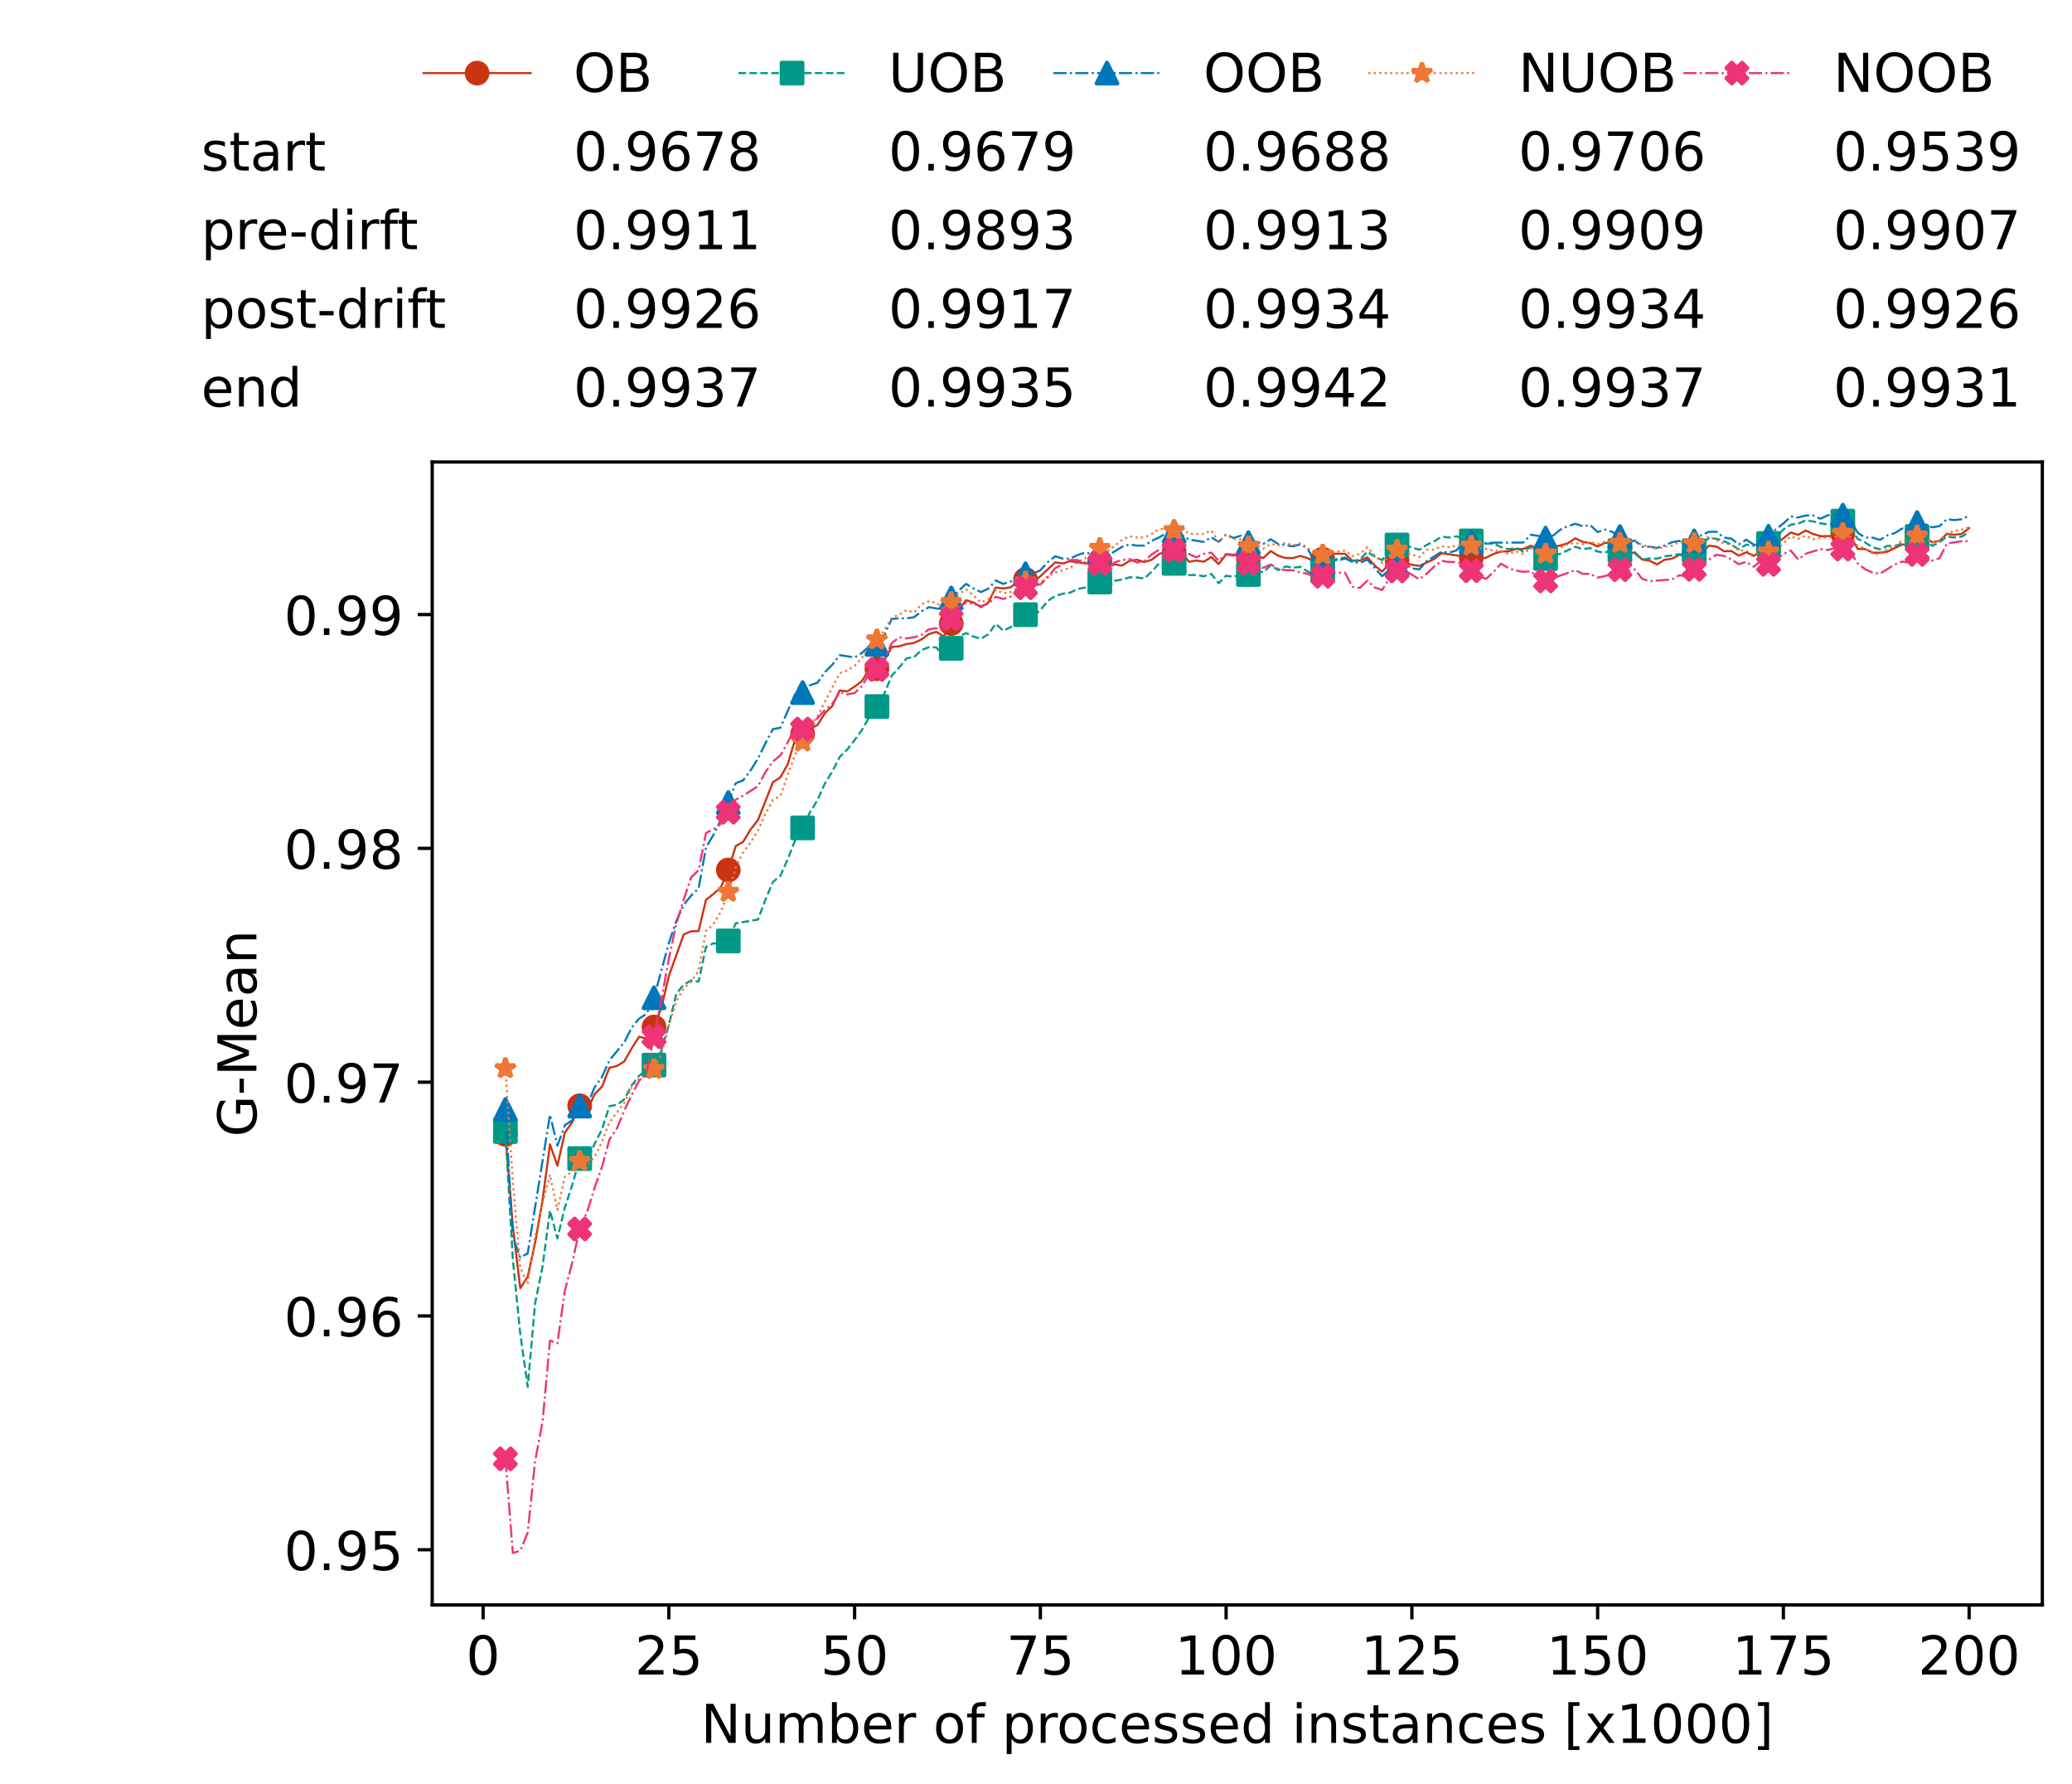 <?xml version="1.0" encoding="utf-8" standalone="no"?>
<!DOCTYPE svg PUBLIC "-//W3C//DTD SVG 1.1//EN"
  "http://www.w3.org/Graphics/SVG/1.1/DTD/svg11.dtd">
<!-- Created with matplotlib (https://matplotlib.org/) -->
<svg height="432.615pt" version="1.1" viewBox="0 0 502.65 432.615" width="502.65pt" xmlns="http://www.w3.org/2000/svg" xmlns:xlink="http://www.w3.org/1999/xlink">
 <defs>
  <style type="text/css">*{stroke-linecap:butt;stroke-linejoin:round;}</style>
 </defs>
 <g id="figure_1">
  <g id="patch_1">
   <path d="M 0 432.615 
L 502.65 432.615 
L 502.65 0 
L 0 0 
z
" style="fill:#ffffff;"/>
  </g>
  <g id="axes_1">
   <g id="patch_2">
    <path d="M 104.85 389.252 
L 495.45 389.252 
L 495.45 112.052 
L 104.85 112.052 
z
" style="fill:#ffffff;"/>
   </g>
   <g id="matplotlib.axis_1">
    <g id="xtick_1">
     <g id="line2d_1">
      <defs>
       <path d="M 0 0 
L 0 3.5 
" id="m9dfa237943" style="stroke:#000000;stroke-width:0.8;"/>
      </defs>
      <g>
       <use style="stroke:#000000;stroke-width:0.8;" x="117.197" xlink:href="#m9dfa237943" y="389.252"/>
      </g>
     </g>
     <g id="text_1">
      <!-- 0 -->
      <g transform="translate(113.061 406.13)scale(0.13 -0.13)">
       <defs>
        <path d="M 31.781 66.406 
Q 24.172 66.406 20.328 58.906 
Q 16.5 51.422 16.5 36.375 
Q 16.5 21.391 20.328 13.891 
Q 24.172 6.391 31.781 6.391 
Q 39.453 6.391 43.281 13.891 
Q 47.125 21.391 47.125 36.375 
Q 47.125 51.422 43.281 58.906 
Q 39.453 66.406 31.781 66.406 
z
M 31.781 74.219 
Q 44.047 74.219 50.516 64.516 
Q 56.984 54.828 56.984 36.375 
Q 56.984 17.969 50.516 8.266 
Q 44.047 -1.422 31.781 -1.422 
Q 19.531 -1.422 13.062 8.266 
Q 6.594 17.969 6.594 36.375 
Q 6.594 54.828 13.062 64.516 
Q 19.531 74.219 31.781 74.219 
z
" id="DejaVuSans-48"/>
       </defs>
       <use xlink:href="#DejaVuSans-48"/>
      </g>
     </g>
    </g>
    <g id="xtick_2">
     <g id="line2d_2">
      <g>
       <use style="stroke:#000000;stroke-width:0.8;" x="162.259" xlink:href="#m9dfa237943" y="389.252"/>
      </g>
     </g>
     <g id="text_2">
      <!-- 25 -->
      <g transform="translate(153.988 406.13)scale(0.13 -0.13)">
       <defs>
        <path d="M 19.188 8.297 
L 53.609 8.297 
L 53.609 0 
L 7.328 0 
L 7.328 8.297 
Q 12.938 14.109 22.625 23.891 
Q 32.328 33.688 34.812 36.531 
Q 39.547 41.844 41.422 45.531 
Q 43.312 49.219 43.312 52.781 
Q 43.312 58.594 39.234 62.25 
Q 35.156 65.922 28.609 65.922 
Q 23.969 65.922 18.812 64.312 
Q 13.672 62.703 7.812 59.422 
L 7.812 69.391 
Q 13.766 71.781 18.938 73 
Q 24.125 74.219 28.422 74.219 
Q 39.75 74.219 46.484 68.547 
Q 53.219 62.891 53.219 53.422 
Q 53.219 48.922 51.531 44.891 
Q 49.859 40.875 45.406 35.406 
Q 44.188 33.984 37.641 27.219 
Q 31.109 20.453 19.188 8.297 
z
" id="DejaVuSans-50"/>
        <path d="M 10.797 72.906 
L 49.516 72.906 
L 49.516 64.594 
L 19.828 64.594 
L 19.828 46.734 
Q 21.969 47.469 24.109 47.828 
Q 26.266 48.188 28.422 48.188 
Q 40.625 48.188 47.75 41.5 
Q 54.891 34.812 54.891 23.391 
Q 54.891 11.625 47.562 5.094 
Q 40.234 -1.422 26.906 -1.422 
Q 22.312 -1.422 17.547 -0.641 
Q 12.797 0.141 7.719 1.703 
L 7.719 11.625 
Q 12.109 9.234 16.797 8.062 
Q 21.484 6.891 26.703 6.891 
Q 35.156 6.891 40.078 11.328 
Q 45.016 15.766 45.016 23.391 
Q 45.016 31 40.078 35.438 
Q 35.156 39.891 26.703 39.891 
Q 22.75 39.891 18.812 39.016 
Q 14.891 38.141 10.797 36.281 
z
" id="DejaVuSans-53"/>
       </defs>
       <use xlink:href="#DejaVuSans-50"/>
       <use x="63.623" xlink:href="#DejaVuSans-53"/>
      </g>
     </g>
    </g>
    <g id="xtick_3">
     <g id="line2d_3">
      <g>
       <use style="stroke:#000000;stroke-width:0.8;" x="207.322" xlink:href="#m9dfa237943" y="389.252"/>
      </g>
     </g>
     <g id="text_3">
      <!-- 50 -->
      <g transform="translate(199.05 406.13)scale(0.13 -0.13)">
       <use xlink:href="#DejaVuSans-53"/>
       <use x="63.623" xlink:href="#DejaVuSans-48"/>
      </g>
     </g>
    </g>
    <g id="xtick_4">
     <g id="line2d_4">
      <g>
       <use style="stroke:#000000;stroke-width:0.8;" x="252.384" xlink:href="#m9dfa237943" y="389.252"/>
      </g>
     </g>
     <g id="text_4">
      <!-- 75 -->
      <g transform="translate(244.113 406.13)scale(0.13 -0.13)">
       <defs>
        <path d="M 8.203 72.906 
L 55.078 72.906 
L 55.078 68.703 
L 28.609 0 
L 18.312 0 
L 43.219 64.594 
L 8.203 64.594 
z
" id="DejaVuSans-55"/>
       </defs>
       <use xlink:href="#DejaVuSans-55"/>
       <use x="63.623" xlink:href="#DejaVuSans-53"/>
      </g>
     </g>
    </g>
    <g id="xtick_5">
     <g id="line2d_5">
      <g>
       <use style="stroke:#000000;stroke-width:0.8;" x="297.446" xlink:href="#m9dfa237943" y="389.252"/>
      </g>
     </g>
     <g id="text_5">
      <!-- 100 -->
      <g transform="translate(285.039 406.13)scale(0.13 -0.13)">
       <defs>
        <path d="M 12.406 8.297 
L 28.516 8.297 
L 28.516 63.922 
L 10.984 60.406 
L 10.984 69.391 
L 28.422 72.906 
L 38.281 72.906 
L 38.281 8.297 
L 54.391 8.297 
L 54.391 0 
L 12.406 0 
z
" id="DejaVuSans-49"/>
       </defs>
       <use xlink:href="#DejaVuSans-49"/>
       <use x="63.623" xlink:href="#DejaVuSans-48"/>
       <use x="127.246" xlink:href="#DejaVuSans-48"/>
      </g>
     </g>
    </g>
    <g id="xtick_6">
     <g id="line2d_6">
      <g>
       <use style="stroke:#000000;stroke-width:0.8;" x="342.509" xlink:href="#m9dfa237943" y="389.252"/>
      </g>
     </g>
     <g id="text_6">
      <!-- 125 -->
      <g transform="translate(330.102 406.13)scale(0.13 -0.13)">
       <use xlink:href="#DejaVuSans-49"/>
       <use x="63.623" xlink:href="#DejaVuSans-50"/>
       <use x="127.246" xlink:href="#DejaVuSans-53"/>
      </g>
     </g>
    </g>
    <g id="xtick_7">
     <g id="line2d_7">
      <g>
       <use style="stroke:#000000;stroke-width:0.8;" x="387.571" xlink:href="#m9dfa237943" y="389.252"/>
      </g>
     </g>
     <g id="text_7">
      <!-- 150 -->
      <g transform="translate(375.164 406.13)scale(0.13 -0.13)">
       <use xlink:href="#DejaVuSans-49"/>
       <use x="63.623" xlink:href="#DejaVuSans-53"/>
       <use x="127.246" xlink:href="#DejaVuSans-48"/>
      </g>
     </g>
    </g>
    <g id="xtick_8">
     <g id="line2d_8">
      <g>
       <use style="stroke:#000000;stroke-width:0.8;" x="432.633" xlink:href="#m9dfa237943" y="389.252"/>
      </g>
     </g>
     <g id="text_8">
      <!-- 175 -->
      <g transform="translate(420.226 406.13)scale(0.13 -0.13)">
       <use xlink:href="#DejaVuSans-49"/>
       <use x="63.623" xlink:href="#DejaVuSans-55"/>
       <use x="127.246" xlink:href="#DejaVuSans-53"/>
      </g>
     </g>
    </g>
    <g id="xtick_9">
     <g id="line2d_9">
      <g>
       <use style="stroke:#000000;stroke-width:0.8;" x="477.695" xlink:href="#m9dfa237943" y="389.252"/>
      </g>
     </g>
     <g id="text_9">
      <!-- 200 -->
      <g transform="translate(465.289 406.13)scale(0.13 -0.13)">
       <use xlink:href="#DejaVuSans-50"/>
       <use x="63.623" xlink:href="#DejaVuSans-48"/>
       <use x="127.246" xlink:href="#DejaVuSans-48"/>
      </g>
     </g>
    </g>
    <g id="text_10">
     <!-- Number of processed instances [x1000] -->
     <g transform="translate(170.025 422.711)scale(0.13 -0.13)">
      <defs>
       <path d="M 9.812 72.906 
L 23.094 72.906 
L 55.422 11.922 
L 55.422 72.906 
L 64.984 72.906 
L 64.984 0 
L 51.703 0 
L 19.391 60.984 
L 19.391 0 
L 9.812 0 
z
" id="DejaVuSans-78"/>
       <path d="M 8.5 21.578 
L 8.5 54.688 
L 17.484 54.688 
L 17.484 21.922 
Q 17.484 14.156 20.5 10.266 
Q 23.531 6.391 29.594 6.391 
Q 36.859 6.391 41.078 11.031 
Q 45.312 15.672 45.312 23.688 
L 45.312 54.688 
L 54.297 54.688 
L 54.297 0 
L 45.312 0 
L 45.312 8.406 
Q 42.047 3.422 37.719 1 
Q 33.406 -1.422 27.688 -1.422 
Q 18.266 -1.422 13.375 4.438 
Q 8.5 10.297 8.5 21.578 
z
M 31.109 56 
z
" id="DejaVuSans-117"/>
       <path d="M 52 44.188 
Q 55.375 50.25 60.062 53.125 
Q 64.75 56 71.094 56 
Q 79.641 56 84.281 50.016 
Q 88.922 44.047 88.922 33.016 
L 88.922 0 
L 79.891 0 
L 79.891 32.719 
Q 79.891 40.578 77.094 44.375 
Q 74.312 48.188 68.609 48.188 
Q 61.625 48.188 57.562 43.547 
Q 53.516 38.922 53.516 30.906 
L 53.516 0 
L 44.484 0 
L 44.484 32.719 
Q 44.484 40.625 41.703 44.406 
Q 38.922 48.188 33.109 48.188 
Q 26.219 48.188 22.156 43.531 
Q 18.109 38.875 18.109 30.906 
L 18.109 0 
L 9.078 0 
L 9.078 54.688 
L 18.109 54.688 
L 18.109 46.188 
Q 21.188 51.219 25.484 53.609 
Q 29.781 56 35.688 56 
Q 41.656 56 45.828 52.969 
Q 50 49.953 52 44.188 
z
" id="DejaVuSans-109"/>
       <path d="M 48.688 27.297 
Q 48.688 37.203 44.609 42.844 
Q 40.531 48.484 33.406 48.484 
Q 26.266 48.484 22.188 42.844 
Q 18.109 37.203 18.109 27.297 
Q 18.109 17.391 22.188 11.75 
Q 26.266 6.109 33.406 6.109 
Q 40.531 6.109 44.609 11.75 
Q 48.688 17.391 48.688 27.297 
z
M 18.109 46.391 
Q 20.953 51.266 25.266 53.625 
Q 29.594 56 35.594 56 
Q 45.562 56 51.781 48.094 
Q 58.016 40.188 58.016 27.297 
Q 58.016 14.406 51.781 6.484 
Q 45.562 -1.422 35.594 -1.422 
Q 29.594 -1.422 25.266 0.953 
Q 20.953 3.328 18.109 8.203 
L 18.109 0 
L 9.078 0 
L 9.078 75.984 
L 18.109 75.984 
z
" id="DejaVuSans-98"/>
       <path d="M 56.203 29.594 
L 56.203 25.203 
L 14.891 25.203 
Q 15.484 15.922 20.484 11.062 
Q 25.484 6.203 34.422 6.203 
Q 39.594 6.203 44.453 7.469 
Q 49.312 8.734 54.109 11.281 
L 54.109 2.781 
Q 49.266 0.734 44.188 -0.344 
Q 39.109 -1.422 33.891 -1.422 
Q 20.797 -1.422 13.156 6.188 
Q 5.516 13.812 5.516 26.812 
Q 5.516 40.234 12.766 48.109 
Q 20.016 56 32.328 56 
Q 43.359 56 49.781 48.891 
Q 56.203 41.797 56.203 29.594 
z
M 47.219 32.234 
Q 47.125 39.594 43.094 43.984 
Q 39.062 48.391 32.422 48.391 
Q 24.906 48.391 20.391 44.141 
Q 15.875 39.891 15.188 32.172 
z
" id="DejaVuSans-101"/>
       <path d="M 41.109 46.297 
Q 39.594 47.172 37.812 47.578 
Q 36.031 48 33.891 48 
Q 26.266 48 22.188 43.047 
Q 18.109 38.094 18.109 28.812 
L 18.109 0 
L 9.078 0 
L 9.078 54.688 
L 18.109 54.688 
L 18.109 46.188 
Q 20.953 51.172 25.484 53.578 
Q 30.031 56 36.531 56 
Q 37.453 56 38.578 55.875 
Q 39.703 55.766 41.062 55.516 
z
" id="DejaVuSans-114"/>
       <path id="DejaVuSans-32"/>
       <path d="M 30.609 48.391 
Q 23.391 48.391 19.188 42.75 
Q 14.984 37.109 14.984 27.297 
Q 14.984 17.484 19.156 11.844 
Q 23.344 6.203 30.609 6.203 
Q 37.797 6.203 41.984 11.859 
Q 46.188 17.531 46.188 27.297 
Q 46.188 37.016 41.984 42.703 
Q 37.797 48.391 30.609 48.391 
z
M 30.609 56 
Q 42.328 56 49.016 48.375 
Q 55.719 40.766 55.719 27.297 
Q 55.719 13.875 49.016 6.219 
Q 42.328 -1.422 30.609 -1.422 
Q 18.844 -1.422 12.172 6.219 
Q 5.516 13.875 5.516 27.297 
Q 5.516 40.766 12.172 48.375 
Q 18.844 56 30.609 56 
z
" id="DejaVuSans-111"/>
       <path d="M 37.109 75.984 
L 37.109 68.5 
L 28.516 68.5 
Q 23.688 68.5 21.797 66.547 
Q 19.922 64.594 19.922 59.516 
L 19.922 54.688 
L 34.719 54.688 
L 34.719 47.703 
L 19.922 47.703 
L 19.922 0 
L 10.891 0 
L 10.891 47.703 
L 2.297 47.703 
L 2.297 54.688 
L 10.891 54.688 
L 10.891 58.5 
Q 10.891 67.625 15.141 71.797 
Q 19.391 75.984 28.609 75.984 
z
" id="DejaVuSans-102"/>
       <path d="M 18.109 8.203 
L 18.109 -20.797 
L 9.078 -20.797 
L 9.078 54.688 
L 18.109 54.688 
L 18.109 46.391 
Q 20.953 51.266 25.266 53.625 
Q 29.594 56 35.594 56 
Q 45.562 56 51.781 48.094 
Q 58.016 40.188 58.016 27.297 
Q 58.016 14.406 51.781 6.484 
Q 45.562 -1.422 35.594 -1.422 
Q 29.594 -1.422 25.266 0.953 
Q 20.953 3.328 18.109 8.203 
z
M 48.688 27.297 
Q 48.688 37.203 44.609 42.844 
Q 40.531 48.484 33.406 48.484 
Q 26.266 48.484 22.188 42.844 
Q 18.109 37.203 18.109 27.297 
Q 18.109 17.391 22.188 11.75 
Q 26.266 6.109 33.406 6.109 
Q 40.531 6.109 44.609 11.75 
Q 48.688 17.391 48.688 27.297 
z
" id="DejaVuSans-112"/>
       <path d="M 48.781 52.594 
L 48.781 44.188 
Q 44.969 46.297 41.141 47.344 
Q 37.312 48.391 33.406 48.391 
Q 24.656 48.391 19.812 42.844 
Q 14.984 37.312 14.984 27.297 
Q 14.984 17.281 19.812 11.734 
Q 24.656 6.203 33.406 6.203 
Q 37.312 6.203 41.141 7.25 
Q 44.969 8.297 48.781 10.406 
L 48.781 2.094 
Q 45.016 0.344 40.984 -0.531 
Q 36.969 -1.422 32.422 -1.422 
Q 20.062 -1.422 12.781 6.344 
Q 5.516 14.109 5.516 27.297 
Q 5.516 40.672 12.859 48.328 
Q 20.219 56 33.016 56 
Q 37.156 56 41.109 55.141 
Q 45.062 54.297 48.781 52.594 
z
" id="DejaVuSans-99"/>
       <path d="M 44.281 53.078 
L 44.281 44.578 
Q 40.484 46.531 36.375 47.5 
Q 32.281 48.484 27.875 48.484 
Q 21.188 48.484 17.844 46.438 
Q 14.5 44.391 14.5 40.281 
Q 14.5 37.156 16.891 35.375 
Q 19.281 33.594 26.516 31.984 
L 29.594 31.297 
Q 39.156 29.25 43.188 25.516 
Q 47.219 21.781 47.219 15.094 
Q 47.219 7.469 41.188 3.016 
Q 35.156 -1.422 24.609 -1.422 
Q 20.219 -1.422 15.453 -0.562 
Q 10.688 0.297 5.422 2 
L 5.422 11.281 
Q 10.406 8.688 15.234 7.391 
Q 20.062 6.109 24.812 6.109 
Q 31.156 6.109 34.562 8.281 
Q 37.984 10.453 37.984 14.406 
Q 37.984 18.062 35.516 20.016 
Q 33.062 21.969 24.703 23.781 
L 21.578 24.516 
Q 13.234 26.266 9.516 29.906 
Q 5.812 33.547 5.812 39.891 
Q 5.812 47.609 11.281 51.797 
Q 16.75 56 26.812 56 
Q 31.781 56 36.172 55.266 
Q 40.578 54.547 44.281 53.078 
z
" id="DejaVuSans-115"/>
       <path d="M 45.406 46.391 
L 45.406 75.984 
L 54.391 75.984 
L 54.391 0 
L 45.406 0 
L 45.406 8.203 
Q 42.578 3.328 38.25 0.953 
Q 33.938 -1.422 27.875 -1.422 
Q 17.969 -1.422 11.734 6.484 
Q 5.516 14.406 5.516 27.297 
Q 5.516 40.188 11.734 48.094 
Q 17.969 56 27.875 56 
Q 33.938 56 38.25 53.625 
Q 42.578 51.266 45.406 46.391 
z
M 14.797 27.297 
Q 14.797 17.391 18.875 11.75 
Q 22.953 6.109 30.078 6.109 
Q 37.203 6.109 41.297 11.75 
Q 45.406 17.391 45.406 27.297 
Q 45.406 37.203 41.297 42.844 
Q 37.203 48.484 30.078 48.484 
Q 22.953 48.484 18.875 42.844 
Q 14.797 37.203 14.797 27.297 
z
" id="DejaVuSans-100"/>
       <path d="M 9.422 54.688 
L 18.406 54.688 
L 18.406 0 
L 9.422 0 
z
M 9.422 75.984 
L 18.406 75.984 
L 18.406 64.594 
L 9.422 64.594 
z
" id="DejaVuSans-105"/>
       <path d="M 54.891 33.016 
L 54.891 0 
L 45.906 0 
L 45.906 32.719 
Q 45.906 40.484 42.875 44.328 
Q 39.844 48.188 33.797 48.188 
Q 26.516 48.188 22.312 43.547 
Q 18.109 38.922 18.109 30.906 
L 18.109 0 
L 9.078 0 
L 9.078 54.688 
L 18.109 54.688 
L 18.109 46.188 
Q 21.344 51.125 25.703 53.562 
Q 30.078 56 35.797 56 
Q 45.219 56 50.047 50.172 
Q 54.891 44.344 54.891 33.016 
z
" id="DejaVuSans-110"/>
       <path d="M 18.312 70.219 
L 18.312 54.688 
L 36.812 54.688 
L 36.812 47.703 
L 18.312 47.703 
L 18.312 18.016 
Q 18.312 11.328 20.141 9.422 
Q 21.969 7.516 27.594 7.516 
L 36.812 7.516 
L 36.812 0 
L 27.594 0 
Q 17.188 0 13.234 3.875 
Q 9.281 7.766 9.281 18.016 
L 9.281 47.703 
L 2.688 47.703 
L 2.688 54.688 
L 9.281 54.688 
L 9.281 70.219 
z
" id="DejaVuSans-116"/>
       <path d="M 34.281 27.484 
Q 23.391 27.484 19.188 25 
Q 14.984 22.516 14.984 16.5 
Q 14.984 11.719 18.141 8.906 
Q 21.297 6.109 26.703 6.109 
Q 34.188 6.109 38.703 11.406 
Q 43.219 16.703 43.219 25.484 
L 43.219 27.484 
z
M 52.203 31.203 
L 52.203 0 
L 43.219 0 
L 43.219 8.297 
Q 40.141 3.328 35.547 0.953 
Q 30.953 -1.422 24.312 -1.422 
Q 15.922 -1.422 10.953 3.297 
Q 6 8.016 6 15.922 
Q 6 25.141 12.172 29.828 
Q 18.359 34.516 30.609 34.516 
L 43.219 34.516 
L 43.219 35.406 
Q 43.219 41.609 39.141 45 
Q 35.062 48.391 27.688 48.391 
Q 23 48.391 18.547 47.266 
Q 14.109 46.141 10.016 43.891 
L 10.016 52.203 
Q 14.938 54.109 19.578 55.047 
Q 24.219 56 28.609 56 
Q 40.484 56 46.344 49.844 
Q 52.203 43.703 52.203 31.203 
z
" id="DejaVuSans-97"/>
       <path d="M 8.594 75.984 
L 29.297 75.984 
L 29.297 69 
L 17.578 69 
L 17.578 -6.203 
L 29.297 -6.203 
L 29.297 -13.188 
L 8.594 -13.188 
z
" id="DejaVuSans-91"/>
       <path d="M 54.891 54.688 
L 35.109 28.078 
L 55.906 0 
L 45.312 0 
L 29.391 21.484 
L 13.484 0 
L 2.875 0 
L 24.125 28.609 
L 4.688 54.688 
L 15.281 54.688 
L 29.781 35.203 
L 44.281 54.688 
z
" id="DejaVuSans-120"/>
       <path d="M 30.422 75.984 
L 30.422 -13.188 
L 9.719 -13.188 
L 9.719 -6.203 
L 21.391 -6.203 
L 21.391 69 
L 9.719 69 
L 9.719 75.984 
z
" id="DejaVuSans-93"/>
      </defs>
      <use xlink:href="#DejaVuSans-78"/>
      <use x="74.805" xlink:href="#DejaVuSans-117"/>
      <use x="138.184" xlink:href="#DejaVuSans-109"/>
      <use x="235.596" xlink:href="#DejaVuSans-98"/>
      <use x="299.072" xlink:href="#DejaVuSans-101"/>
      <use x="360.596" xlink:href="#DejaVuSans-114"/>
      <use x="401.709" xlink:href="#DejaVuSans-32"/>
      <use x="433.496" xlink:href="#DejaVuSans-111"/>
      <use x="494.678" xlink:href="#DejaVuSans-102"/>
      <use x="529.883" xlink:href="#DejaVuSans-32"/>
      <use x="561.67" xlink:href="#DejaVuSans-112"/>
      <use x="625.146" xlink:href="#DejaVuSans-114"/>
      <use x="664.01" xlink:href="#DejaVuSans-111"/>
      <use x="725.191" xlink:href="#DejaVuSans-99"/>
      <use x="780.172" xlink:href="#DejaVuSans-101"/>
      <use x="841.695" xlink:href="#DejaVuSans-115"/>
      <use x="893.795" xlink:href="#DejaVuSans-115"/>
      <use x="945.895" xlink:href="#DejaVuSans-101"/>
      <use x="1007.418" xlink:href="#DejaVuSans-100"/>
      <use x="1070.895" xlink:href="#DejaVuSans-32"/>
      <use x="1102.682" xlink:href="#DejaVuSans-105"/>
      <use x="1130.465" xlink:href="#DejaVuSans-110"/>
      <use x="1193.844" xlink:href="#DejaVuSans-115"/>
      <use x="1245.943" xlink:href="#DejaVuSans-116"/>
      <use x="1285.152" xlink:href="#DejaVuSans-97"/>
      <use x="1346.432" xlink:href="#DejaVuSans-110"/>
      <use x="1409.811" xlink:href="#DejaVuSans-99"/>
      <use x="1464.791" xlink:href="#DejaVuSans-101"/>
      <use x="1526.314" xlink:href="#DejaVuSans-115"/>
      <use x="1578.414" xlink:href="#DejaVuSans-32"/>
      <use x="1610.201" xlink:href="#DejaVuSans-91"/>
      <use x="1649.215" xlink:href="#DejaVuSans-120"/>
      <use x="1708.395" xlink:href="#DejaVuSans-49"/>
      <use x="1772.018" xlink:href="#DejaVuSans-48"/>
      <use x="1835.641" xlink:href="#DejaVuSans-48"/>
      <use x="1899.264" xlink:href="#DejaVuSans-48"/>
      <use x="1962.887" xlink:href="#DejaVuSans-93"/>
     </g>
    </g>
   </g>
   <g id="matplotlib.axis_2">
    <g id="ytick_1">
     <g id="line2d_10">
      <defs>
       <path d="M 0 0 
L -3.5 0 
" id="mdddc038191" style="stroke:#000000;stroke-width:0.8;"/>
      </defs>
      <g>
       <use style="stroke:#000000;stroke-width:0.8;" x="104.85" xlink:href="#mdddc038191" y="375.868"/>
      </g>
     </g>
     <g id="text_11">
      <!-- 0.95 -->
      <g transform="translate(68.905 380.807)scale(0.13 -0.13)">
       <defs>
        <path d="M 10.688 12.406 
L 21 12.406 
L 21 0 
L 10.688 0 
z
" id="DejaVuSans-46"/>
        <path d="M 10.984 1.516 
L 10.984 10.5 
Q 14.703 8.734 18.5 7.812 
Q 22.312 6.891 25.984 6.891 
Q 35.75 6.891 40.891 13.453 
Q 46.047 20.016 46.781 33.406 
Q 43.953 29.203 39.594 26.953 
Q 35.25 24.703 29.984 24.703 
Q 19.047 24.703 12.672 31.312 
Q 6.297 37.938 6.297 49.422 
Q 6.297 60.641 12.938 67.422 
Q 19.578 74.219 30.609 74.219 
Q 43.266 74.219 49.922 64.516 
Q 56.594 54.828 56.594 36.375 
Q 56.594 19.141 48.406 8.859 
Q 40.234 -1.422 26.422 -1.422 
Q 22.703 -1.422 18.891 -0.688 
Q 15.094 0.047 10.984 1.516 
z
M 30.609 32.422 
Q 37.25 32.422 41.125 36.953 
Q 45.016 41.5 45.016 49.422 
Q 45.016 57.281 41.125 61.844 
Q 37.25 66.406 30.609 66.406 
Q 23.969 66.406 20.094 61.844 
Q 16.219 57.281 16.219 49.422 
Q 16.219 41.5 20.094 36.953 
Q 23.969 32.422 30.609 32.422 
z
" id="DejaVuSans-57"/>
       </defs>
       <use xlink:href="#DejaVuSans-48"/>
       <use x="63.623" xlink:href="#DejaVuSans-46"/>
       <use x="95.41" xlink:href="#DejaVuSans-57"/>
       <use x="159.033" xlink:href="#DejaVuSans-53"/>
      </g>
     </g>
    </g>
    <g id="ytick_2">
     <g id="line2d_11">
      <g>
       <use style="stroke:#000000;stroke-width:0.8;" x="104.85" xlink:href="#mdddc038191" y="319.164"/>
      </g>
     </g>
     <g id="text_12">
      <!-- 0.96 -->
      <g transform="translate(68.905 324.103)scale(0.13 -0.13)">
       <defs>
        <path d="M 33.016 40.375 
Q 26.375 40.375 22.484 35.828 
Q 18.609 31.297 18.609 23.391 
Q 18.609 15.531 22.484 10.953 
Q 26.375 6.391 33.016 6.391 
Q 39.656 6.391 43.531 10.953 
Q 47.406 15.531 47.406 23.391 
Q 47.406 31.297 43.531 35.828 
Q 39.656 40.375 33.016 40.375 
z
M 52.594 71.297 
L 52.594 62.312 
Q 48.875 64.062 45.094 64.984 
Q 41.312 65.922 37.594 65.922 
Q 27.828 65.922 22.672 59.328 
Q 17.531 52.734 16.797 39.406 
Q 19.672 43.656 24.016 45.922 
Q 28.375 48.188 33.594 48.188 
Q 44.578 48.188 50.953 41.516 
Q 57.328 34.859 57.328 23.391 
Q 57.328 12.156 50.688 5.359 
Q 44.047 -1.422 33.016 -1.422 
Q 20.359 -1.422 13.672 8.266 
Q 6.984 17.969 6.984 36.375 
Q 6.984 53.656 15.188 63.938 
Q 23.391 74.219 37.203 74.219 
Q 40.922 74.219 44.703 73.484 
Q 48.484 72.75 52.594 71.297 
z
" id="DejaVuSans-54"/>
       </defs>
       <use xlink:href="#DejaVuSans-48"/>
       <use x="63.623" xlink:href="#DejaVuSans-46"/>
       <use x="95.41" xlink:href="#DejaVuSans-57"/>
       <use x="159.033" xlink:href="#DejaVuSans-54"/>
      </g>
     </g>
    </g>
    <g id="ytick_3">
     <g id="line2d_12">
      <g>
       <use style="stroke:#000000;stroke-width:0.8;" x="104.85" xlink:href="#mdddc038191" y="262.461"/>
      </g>
     </g>
     <g id="text_13">
      <!-- 0.97 -->
      <g transform="translate(68.905 267.4)scale(0.13 -0.13)">
       <use xlink:href="#DejaVuSans-48"/>
       <use x="63.623" xlink:href="#DejaVuSans-46"/>
       <use x="95.41" xlink:href="#DejaVuSans-57"/>
       <use x="159.033" xlink:href="#DejaVuSans-55"/>
      </g>
     </g>
    </g>
    <g id="ytick_4">
     <g id="line2d_13">
      <g>
       <use style="stroke:#000000;stroke-width:0.8;" x="104.85" xlink:href="#mdddc038191" y="205.757"/>
      </g>
     </g>
     <g id="text_14">
      <!-- 0.98 -->
      <g transform="translate(68.905 210.696)scale(0.13 -0.13)">
       <defs>
        <path d="M 31.781 34.625 
Q 24.75 34.625 20.719 30.859 
Q 16.703 27.094 16.703 20.516 
Q 16.703 13.922 20.719 10.156 
Q 24.75 6.391 31.781 6.391 
Q 38.812 6.391 42.859 10.172 
Q 46.922 13.969 46.922 20.516 
Q 46.922 27.094 42.891 30.859 
Q 38.875 34.625 31.781 34.625 
z
M 21.922 38.812 
Q 15.578 40.375 12.031 44.719 
Q 8.5 49.078 8.5 55.328 
Q 8.5 64.062 14.719 69.141 
Q 20.953 74.219 31.781 74.219 
Q 42.672 74.219 48.875 69.141 
Q 55.078 64.062 55.078 55.328 
Q 55.078 49.078 51.531 44.719 
Q 48 40.375 41.703 38.812 
Q 48.828 37.156 52.797 32.312 
Q 56.781 27.484 56.781 20.516 
Q 56.781 9.906 50.312 4.234 
Q 43.844 -1.422 31.781 -1.422 
Q 19.734 -1.422 13.25 4.234 
Q 6.781 9.906 6.781 20.516 
Q 6.781 27.484 10.781 32.312 
Q 14.797 37.156 21.922 38.812 
z
M 18.312 54.391 
Q 18.312 48.734 21.844 45.562 
Q 25.391 42.391 31.781 42.391 
Q 38.141 42.391 41.719 45.562 
Q 45.312 48.734 45.312 54.391 
Q 45.312 60.062 41.719 63.234 
Q 38.141 66.406 31.781 66.406 
Q 25.391 66.406 21.844 63.234 
Q 18.312 60.062 18.312 54.391 
z
" id="DejaVuSans-56"/>
       </defs>
       <use xlink:href="#DejaVuSans-48"/>
       <use x="63.623" xlink:href="#DejaVuSans-46"/>
       <use x="95.41" xlink:href="#DejaVuSans-57"/>
       <use x="159.033" xlink:href="#DejaVuSans-56"/>
      </g>
     </g>
    </g>
    <g id="ytick_5">
     <g id="line2d_14">
      <g>
       <use style="stroke:#000000;stroke-width:0.8;" x="104.85" xlink:href="#mdddc038191" y="149.053"/>
      </g>
     </g>
     <g id="text_15">
      <!-- 0.99 -->
      <g transform="translate(68.905 153.992)scale(0.13 -0.13)">
       <use xlink:href="#DejaVuSans-48"/>
       <use x="63.623" xlink:href="#DejaVuSans-46"/>
       <use x="95.41" xlink:href="#DejaVuSans-57"/>
       <use x="159.033" xlink:href="#DejaVuSans-57"/>
      </g>
     </g>
    </g>
    <g id="text_16">
     <!-- G-Mean -->
     <g transform="translate(62.201 275.744)rotate(-90)scale(0.13 -0.13)">
      <defs>
       <path d="M 59.516 10.406 
L 59.516 29.984 
L 43.406 29.984 
L 43.406 38.094 
L 69.281 38.094 
L 69.281 6.781 
Q 63.578 2.734 56.688 0.656 
Q 49.812 -1.422 42 -1.422 
Q 24.906 -1.422 15.25 8.562 
Q 5.609 18.562 5.609 36.375 
Q 5.609 54.25 15.25 64.234 
Q 24.906 74.219 42 74.219 
Q 49.125 74.219 55.547 72.453 
Q 61.969 70.703 67.391 67.281 
L 67.391 56.781 
Q 61.922 61.422 55.766 63.766 
Q 49.609 66.109 42.828 66.109 
Q 29.438 66.109 22.719 58.641 
Q 16.016 51.172 16.016 36.375 
Q 16.016 21.625 22.719 14.156 
Q 29.438 6.688 42.828 6.688 
Q 48.047 6.688 52.141 7.594 
Q 56.25 8.5 59.516 10.406 
z
" id="DejaVuSans-71"/>
       <path d="M 4.891 31.391 
L 31.203 31.391 
L 31.203 23.391 
L 4.891 23.391 
z
" id="DejaVuSans-45"/>
       <path d="M 9.812 72.906 
L 24.516 72.906 
L 43.109 23.297 
L 61.812 72.906 
L 76.516 72.906 
L 76.516 0 
L 66.891 0 
L 66.891 64.016 
L 48.094 14.016 
L 38.188 14.016 
L 19.391 64.016 
L 19.391 0 
L 9.812 0 
z
" id="DejaVuSans-77"/>
      </defs>
      <use xlink:href="#DejaVuSans-71"/>
      <use x="77.49" xlink:href="#DejaVuSans-45"/>
      <use x="113.574" xlink:href="#DejaVuSans-77"/>
      <use x="199.854" xlink:href="#DejaVuSans-101"/>
      <use x="261.377" xlink:href="#DejaVuSans-97"/>
      <use x="322.656" xlink:href="#DejaVuSans-110"/>
     </g>
    </g>
   </g>
   <g id="line2d_15"/>
   <g id="line2d_16"/>
   <g id="line2d_17"/>
   <g id="line2d_18"/>
   <g id="line2d_19"/>
   <g id="line2d_20">
    <path clip-path="url(#p1689f670de)" d="M 122.605 275.118 
L 124.407 297.332 
L 126.21 312.447 
L 128.012 309.619 
L 129.815 301.401 
L 131.617 291.125 
L 133.419 277.54 
L 135.222 282.744 
L 137.024 274.696 
L 138.827 272.163 
L 140.629 268.188 
L 142.432 269.388 
L 144.234 265.379 
L 146.037 263.538 
L 147.839 258.967 
L 149.642 258.548 
L 151.444 257.434 
L 153.247 254.251 
L 155.049 251.452 
L 156.852 251.863 
L 158.654 249.091 
L 160.457 244.366 
L 162.259 236.719 
L 165.864 226.641 
L 167.667 225.86 
L 169.469 225.818 
L 171.272 218.222 
L 173.074 216.833 
L 174.877 215.207 
L 176.679 211.006 
L 178.482 205.204 
L 180.284 204.162 
L 182.087 201.17 
L 183.889 198.869 
L 187.494 189.726 
L 189.297 188.543 
L 191.099 185.362 
L 192.902 179.28 
L 196.507 176.754 
L 198.309 175.855 
L 200.112 172.965 
L 201.914 171.233 
L 203.717 167.457 
L 205.519 167.69 
L 207.322 166.526 
L 209.124 165.151 
L 210.927 162.26 
L 212.729 162.19 
L 214.532 160.175 
L 216.334 156.899 
L 218.137 156.753 
L 219.939 156.203 
L 221.742 155.926 
L 223.544 155.073 
L 225.347 153.774 
L 227.149 153.249 
L 228.952 154.345 
L 230.754 151.233 
L 232.557 147.829 
L 234.359 145.563 
L 236.162 146.127 
L 237.964 147.262 
L 239.767 146.151 
L 241.569 142.48 
L 243.372 142.737 
L 245.174 142.439 
L 246.976 141.077 
L 248.779 140.552 
L 250.581 141.13 
L 252.384 139.769 
L 255.989 136.378 
L 257.791 136.653 
L 259.594 136.106 
L 263.199 136.633 
L 265.001 136.647 
L 266.804 136.08 
L 268.606 137.455 
L 270.409 136.887 
L 272.211 137.167 
L 274.014 136.031 
L 275.816 135.756 
L 277.619 136.322 
L 279.421 135.743 
L 281.224 134.334 
L 283.026 133.784 
L 284.829 133.786 
L 286.631 134.004 
L 288.434 136.243 
L 290.236 135.951 
L 292.039 136.241 
L 293.841 135.103 
L 295.644 136.812 
L 297.446 134.457 
L 299.249 134.731 
L 301.051 134.441 
L 302.854 135.576 
L 304.656 134.781 
L 306.459 135.337 
L 308.261 133.651 
L 310.064 134.783 
L 311.866 135.34 
L 313.669 135.342 
L 315.471 134.824 
L 317.274 135.377 
L 319.076 136.51 
L 320.879 135.634 
L 322.681 134.269 
L 326.286 134.315 
L 328.089 135.995 
L 329.891 135.981 
L 331.694 135.166 
L 333.496 137.168 
L 335.299 138.623 
L 337.101 136.65 
L 338.904 135.807 
L 342.509 136.975 
L 344.311 137.247 
L 347.916 135.575 
L 349.719 134.157 
L 355.126 134.978 
L 358.731 135.572 
L 360.533 135.244 
L 362.336 134.34 
L 364.138 133.771 
L 365.941 133.742 
L 367.743 133.137 
L 369.546 133.138 
L 371.348 132.354 
L 373.151 133.214 
L 374.953 133.76 
L 376.756 132.587 
L 378.558 132.3 
L 380.361 131.735 
L 382.163 130.561 
L 383.966 131.43 
L 385.768 131.711 
L 387.571 132.545 
L 389.373 131.657 
L 391.176 131.663 
L 392.978 132.772 
L 394.781 134.502 
L 396.583 133.954 
L 398.386 135.72 
L 400.188 136.014 
L 401.991 136.895 
L 403.793 135.769 
L 405.596 135.5 
L 407.398 134.568 
L 409.201 134.864 
L 411.003 134.569 
L 412.806 134.02 
L 414.608 132.338 
L 416.411 132.558 
L 418.213 133.678 
L 420.016 133.654 
L 421.818 134.768 
L 423.621 133.942 
L 425.423 134.829 
L 427.226 133.694 
L 429.028 133.69 
L 430.831 131.954 
L 434.436 129.148 
L 436.238 129.719 
L 438.041 128.67 
L 439.843 129.5 
L 441.646 130.044 
L 445.251 130.006 
L 447.053 129.457 
L 448.856 130.011 
L 450.658 133.113 
L 452.461 133.178 
L 454.263 134.047 
L 456.066 134.052 
L 457.868 133.793 
L 461.473 132.058 
L 463.276 132.07 
L 465.078 130.073 
L 466.881 130.083 
L 468.683 131.492 
L 470.485 131.197 
L 472.288 129.5 
L 474.09 129.711 
L 475.893 129.482 
L 477.695 128.075 
L 477.695 128.075 
" style="fill:none;stroke:#cc3311;stroke-linecap:square;stroke-width:0.5;"/>
    <defs>
     <path d="M 0 2.5 
C 0.663 2.5 1.299 2.237 1.768 1.768 
C 2.237 1.299 2.5 0.663 2.5 0 
C 2.5 -0.663 2.237 -1.299 1.768 -1.768 
C 1.299 -2.237 0.663 -2.5 0 -2.5 
C -0.663 -2.5 -1.299 -2.237 -1.768 -1.768 
C -2.237 -1.299 -2.5 -0.663 -2.5 0 
C -2.5 0.663 -2.237 1.299 -1.768 1.768 
C -1.299 2.237 -0.663 2.5 0 2.5 
z
" id="ma4ce8724dd" style="stroke:#cc3311;"/>
    </defs>
    <g clip-path="url(#p1689f670de)">
     <use style="fill:#cc3311;stroke:#cc3311;" x="122.605" xlink:href="#ma4ce8724dd" y="275.118"/>
     <use style="fill:#cc3311;stroke:#cc3311;" x="140.629" xlink:href="#ma4ce8724dd" y="268.188"/>
     <use style="fill:#cc3311;stroke:#cc3311;" x="158.654" xlink:href="#ma4ce8724dd" y="249.091"/>
     <use style="fill:#cc3311;stroke:#cc3311;" x="176.679" xlink:href="#ma4ce8724dd" y="211.006"/>
     <use style="fill:#cc3311;stroke:#cc3311;" x="194.704" xlink:href="#ma4ce8724dd" y="178.005"/>
     <use style="fill:#cc3311;stroke:#cc3311;" x="212.729" xlink:href="#ma4ce8724dd" y="162.19"/>
     <use style="fill:#cc3311;stroke:#cc3311;" x="230.754" xlink:href="#ma4ce8724dd" y="151.233"/>
     <use style="fill:#cc3311;stroke:#cc3311;" x="248.779" xlink:href="#ma4ce8724dd" y="140.552"/>
     <use style="fill:#cc3311;stroke:#cc3311;" x="266.804" xlink:href="#ma4ce8724dd" y="136.08"/>
     <use style="fill:#cc3311;stroke:#cc3311;" x="284.829" xlink:href="#ma4ce8724dd" y="133.786"/>
     <use style="fill:#cc3311;stroke:#cc3311;" x="302.854" xlink:href="#ma4ce8724dd" y="135.576"/>
     <use style="fill:#cc3311;stroke:#cc3311;" x="320.879" xlink:href="#ma4ce8724dd" y="135.634"/>
     <use style="fill:#cc3311;stroke:#cc3311;" x="338.904" xlink:href="#ma4ce8724dd" y="135.807"/>
     <use style="fill:#cc3311;stroke:#cc3311;" x="356.928" xlink:href="#ma4ce8724dd" y="135.289"/>
     <use style="fill:#cc3311;stroke:#cc3311;" x="374.953" xlink:href="#ma4ce8724dd" y="133.76"/>
     <use style="fill:#cc3311;stroke:#cc3311;" x="392.978" xlink:href="#ma4ce8724dd" y="132.772"/>
     <use style="fill:#cc3311;stroke:#cc3311;" x="411.003" xlink:href="#ma4ce8724dd" y="134.569"/>
     <use style="fill:#cc3311;stroke:#cc3311;" x="429.028" xlink:href="#ma4ce8724dd" y="133.69"/>
     <use style="fill:#cc3311;stroke:#cc3311;" x="447.053" xlink:href="#ma4ce8724dd" y="129.457"/>
     <use style="fill:#cc3311;stroke:#cc3311;" x="465.078" xlink:href="#ma4ce8724dd" y="130.073"/>
    </g>
   </g>
   <g id="line2d_21"/>
   <g id="line2d_22"/>
   <g id="line2d_23"/>
   <g id="line2d_24"/>
   <g id="line2d_25">
    <path clip-path="url(#p1689f670de)" d="M 122.605 274.424 
L 124.407 305.398 
L 126.21 323.451 
L 128.012 336.36 
L 129.815 316.094 
L 131.617 307.166 
L 133.419 293.598 
L 135.222 300.356 
L 137.024 292.873 
L 138.827 287.387 
L 140.629 280.992 
L 142.432 281.5 
L 144.234 277.44 
L 146.037 273.928 
L 147.839 268.281 
L 149.642 267.957 
L 151.444 266.625 
L 153.247 263.245 
L 155.049 260.891 
L 158.654 258.328 
L 160.457 254.755 
L 162.259 248.56 
L 164.062 241.03 
L 165.864 238.819 
L 167.667 237.787 
L 169.469 238.082 
L 171.272 229.629 
L 173.074 228.798 
L 174.877 228.882 
L 176.679 228.211 
L 178.482 223.919 
L 182.087 223.338 
L 183.889 223.018 
L 185.692 218.175 
L 187.494 213.905 
L 189.297 212.44 
L 191.099 208.381 
L 192.902 203.764 
L 194.704 200.792 
L 196.507 196.979 
L 198.309 194.067 
L 200.112 190.01 
L 201.914 187.105 
L 203.717 183.57 
L 205.519 181.802 
L 207.322 179.504 
L 209.124 177.003 
L 210.927 173.815 
L 212.729 171.365 
L 214.532 168.188 
L 216.334 163.863 
L 218.137 161.887 
L 219.939 159.656 
L 221.742 159.376 
L 223.544 157.664 
L 225.347 156.968 
L 227.149 157.03 
L 228.952 159.206 
L 230.754 157.238 
L 232.557 154.401 
L 234.359 153.532 
L 236.162 154.384 
L 237.964 154.932 
L 239.767 153.821 
L 241.569 151.291 
L 243.372 152.977 
L 245.174 152.104 
L 246.976 150.752 
L 248.779 149.078 
L 250.581 149.363 
L 252.384 147.967 
L 254.186 145.72 
L 255.989 144.57 
L 257.791 143.993 
L 259.594 143.742 
L 261.396 142.853 
L 263.199 142.516 
L 265.001 141.447 
L 266.804 141.154 
L 268.606 142.827 
L 270.409 140.862 
L 272.211 140.575 
L 274.014 140.006 
L 275.816 140.044 
L 277.619 140.314 
L 279.421 138.594 
L 281.224 136.609 
L 283.026 135.764 
L 284.829 136.629 
L 286.631 137.187 
L 288.434 139.461 
L 290.236 139.467 
L 292.039 139.758 
L 293.841 139.187 
L 295.644 141.451 
L 297.446 139.622 
L 299.249 139.896 
L 301.051 139.318 
L 302.854 139.331 
L 304.656 138.53 
L 306.459 138.804 
L 308.261 137.107 
L 310.064 138.275 
L 311.866 137.389 
L 313.669 137.687 
L 315.471 137.484 
L 317.274 138.62 
L 319.076 139.474 
L 320.879 138.305 
L 322.681 136.597 
L 324.484 135.472 
L 326.286 135.21 
L 328.089 136.041 
L 329.891 135.752 
L 331.694 133.809 
L 333.496 134.998 
L 335.299 135.863 
L 337.101 133.323 
L 338.904 132.194 
L 340.706 132.203 
L 344.311 133.337 
L 346.114 132.147 
L 347.916 131.297 
L 349.719 130.156 
L 351.521 130.364 
L 353.324 130.09 
L 356.928 131.191 
L 358.731 130.912 
L 360.533 131.871 
L 362.336 131.831 
L 364.138 132.683 
L 365.941 133.199 
L 367.743 132.879 
L 369.546 133.739 
L 371.348 132.672 
L 374.953 135.471 
L 378.558 134.29 
L 382.163 132.601 
L 383.966 133.199 
L 385.768 132.918 
L 387.571 133.77 
L 389.373 134.041 
L 391.176 133.194 
L 392.978 133.526 
L 394.781 134.969 
L 396.583 134.249 
L 398.386 135.726 
L 400.188 135.447 
L 401.991 135.49 
L 403.793 134.935 
L 405.596 134.714 
L 407.398 134.373 
L 409.201 134.691 
L 411.003 133.575 
L 412.806 131.852 
L 414.608 130.45 
L 416.411 130.686 
L 418.213 131.239 
L 420.016 132.096 
L 421.818 133.234 
L 423.621 132.097 
L 425.423 132.392 
L 427.226 131.256 
L 429.028 131.807 
L 430.831 130.35 
L 432.633 128.42 
L 434.436 127.257 
L 436.238 126.987 
L 438.041 126.201 
L 439.843 126.463 
L 441.646 126.939 
L 443.448 127.192 
L 445.251 126.958 
L 447.053 126.392 
L 448.856 128.122 
L 450.658 130.672 
L 452.461 131.571 
L 454.263 132.712 
L 456.066 133.241 
L 457.868 132.382 
L 459.671 132.397 
L 461.473 131.833 
L 463.276 132.097 
L 465.078 130.113 
L 466.881 130.136 
L 468.683 132.404 
L 470.485 131.552 
L 472.288 130.128 
L 474.09 130.366 
L 475.893 130.149 
L 477.695 129.045 
L 477.695 129.045 
" style="fill:none;stroke:#009988;stroke-dasharray:1.85,0.8;stroke-dashoffset:0;stroke-width:0.5;"/>
    <defs>
     <path d="M -2.5 2.5 
L 2.5 2.5 
L 2.5 -2.5 
L -2.5 -2.5 
z
" id="mfc833ea7fe" style="stroke:#009988;stroke-linejoin:miter;"/>
    </defs>
    <g clip-path="url(#p1689f670de)">
     <use style="fill:#009988;stroke:#009988;stroke-linejoin:miter;" x="122.605" xlink:href="#mfc833ea7fe" y="274.424"/>
     <use style="fill:#009988;stroke:#009988;stroke-linejoin:miter;" x="140.629" xlink:href="#mfc833ea7fe" y="280.992"/>
     <use style="fill:#009988;stroke:#009988;stroke-linejoin:miter;" x="158.654" xlink:href="#mfc833ea7fe" y="258.328"/>
     <use style="fill:#009988;stroke:#009988;stroke-linejoin:miter;" x="176.679" xlink:href="#mfc833ea7fe" y="228.211"/>
     <use style="fill:#009988;stroke:#009988;stroke-linejoin:miter;" x="194.704" xlink:href="#mfc833ea7fe" y="200.792"/>
     <use style="fill:#009988;stroke:#009988;stroke-linejoin:miter;" x="212.729" xlink:href="#mfc833ea7fe" y="171.365"/>
     <use style="fill:#009988;stroke:#009988;stroke-linejoin:miter;" x="230.754" xlink:href="#mfc833ea7fe" y="157.238"/>
     <use style="fill:#009988;stroke:#009988;stroke-linejoin:miter;" x="248.779" xlink:href="#mfc833ea7fe" y="149.078"/>
     <use style="fill:#009988;stroke:#009988;stroke-linejoin:miter;" x="266.804" xlink:href="#mfc833ea7fe" y="141.154"/>
     <use style="fill:#009988;stroke:#009988;stroke-linejoin:miter;" x="284.829" xlink:href="#mfc833ea7fe" y="136.629"/>
     <use style="fill:#009988;stroke:#009988;stroke-linejoin:miter;" x="302.854" xlink:href="#mfc833ea7fe" y="139.331"/>
     <use style="fill:#009988;stroke:#009988;stroke-linejoin:miter;" x="320.879" xlink:href="#mfc833ea7fe" y="138.305"/>
     <use style="fill:#009988;stroke:#009988;stroke-linejoin:miter;" x="338.904" xlink:href="#mfc833ea7fe" y="132.194"/>
     <use style="fill:#009988;stroke:#009988;stroke-linejoin:miter;" x="356.928" xlink:href="#mfc833ea7fe" y="131.191"/>
     <use style="fill:#009988;stroke:#009988;stroke-linejoin:miter;" x="374.953" xlink:href="#mfc833ea7fe" y="135.471"/>
     <use style="fill:#009988;stroke:#009988;stroke-linejoin:miter;" x="392.978" xlink:href="#mfc833ea7fe" y="133.526"/>
     <use style="fill:#009988;stroke:#009988;stroke-linejoin:miter;" x="411.003" xlink:href="#mfc833ea7fe" y="133.575"/>
     <use style="fill:#009988;stroke:#009988;stroke-linejoin:miter;" x="429.028" xlink:href="#mfc833ea7fe" y="131.807"/>
     <use style="fill:#009988;stroke:#009988;stroke-linejoin:miter;" x="447.053" xlink:href="#mfc833ea7fe" y="126.392"/>
     <use style="fill:#009988;stroke:#009988;stroke-linejoin:miter;" x="465.078" xlink:href="#mfc833ea7fe" y="130.113"/>
    </g>
   </g>
   <g id="line2d_26"/>
   <g id="line2d_27"/>
   <g id="line2d_28"/>
   <g id="line2d_29"/>
   <g id="line2d_30">
    <path clip-path="url(#p1689f670de)" d="M 122.605 269.077 
L 124.407 299.917 
L 126.21 304.976 
L 128.012 303.998 
L 133.419 270.368 
L 135.222 277.879 
L 137.024 272.911 
L 138.827 271.685 
L 140.629 268.273 
L 142.432 268.072 
L 144.234 263.725 
L 146.037 261.195 
L 147.839 257.164 
L 151.444 252.798 
L 153.247 249.24 
L 155.049 247.026 
L 156.852 245.917 
L 158.654 241.997 
L 162.259 228.698 
L 164.062 223.4 
L 165.864 219.434 
L 167.667 217.206 
L 169.469 215.466 
L 171.272 205.562 
L 173.074 202.475 
L 174.877 198.868 
L 176.679 194.655 
L 178.482 189.958 
L 180.284 189.259 
L 182.087 186.832 
L 183.889 183.962 
L 185.692 180.253 
L 187.494 176.84 
L 189.297 176.504 
L 192.902 168.373 
L 194.704 167.978 
L 196.507 166.191 
L 198.309 165.587 
L 200.112 163 
L 201.914 161.21 
L 203.717 158.886 
L 207.322 159.451 
L 209.124 158.344 
L 210.927 156.619 
L 212.729 156.276 
L 214.532 153.998 
L 216.334 150.113 
L 218.137 149.967 
L 219.939 149.976 
L 221.742 149.693 
L 223.544 148.273 
L 225.347 147.265 
L 228.952 147.847 
L 230.754 145.024 
L 234.359 141.603 
L 236.162 142.735 
L 237.964 143.602 
L 239.767 142.767 
L 241.569 140.789 
L 243.372 141.617 
L 245.174 141.039 
L 246.976 139.937 
L 248.779 139.145 
L 250.581 139.145 
L 252.384 138.312 
L 254.186 136.338 
L 255.989 134.914 
L 257.791 135.48 
L 259.594 135.5 
L 261.396 134.624 
L 263.199 134.026 
L 265.001 134.321 
L 266.804 133.749 
L 268.606 134.838 
L 272.211 132.618 
L 274.014 132.045 
L 275.816 132.332 
L 277.619 132.327 
L 279.421 131.174 
L 281.224 130.332 
L 283.026 129.214 
L 284.829 128.915 
L 286.631 129.704 
L 288.434 130.863 
L 292.039 131.435 
L 293.841 130.297 
L 295.644 131.439 
L 297.446 129.63 
L 299.249 130.472 
L 301.051 129.914 
L 302.854 131.622 
L 304.656 131.378 
L 306.459 131.931 
L 308.261 130.791 
L 310.064 131.942 
L 313.669 132.513 
L 315.471 132.008 
L 317.274 133.128 
L 319.076 136.522 
L 320.879 136.51 
L 322.681 135.145 
L 324.484 135.985 
L 326.286 135.455 
L 328.089 136.286 
L 329.891 136.534 
L 331.694 135.717 
L 335.299 139.764 
L 337.101 138.064 
L 338.904 136.941 
L 340.706 136.689 
L 342.509 137.832 
L 344.311 138.104 
L 346.114 136.089 
L 349.719 133.819 
L 351.521 134.046 
L 353.324 133.487 
L 355.126 131.502 
L 356.928 131.518 
L 358.731 131.804 
L 362.336 131.617 
L 369.546 131.584 
L 371.348 129.695 
L 373.151 129.972 
L 374.953 130.511 
L 376.756 129.906 
L 378.558 128.44 
L 380.361 127.594 
L 382.163 127.041 
L 383.966 127.624 
L 385.768 127.345 
L 387.571 129.047 
L 389.373 128.445 
L 391.176 129.018 
L 392.978 130.128 
L 394.781 131.557 
L 396.583 131.093 
L 398.386 132.581 
L 400.188 132.606 
L 401.991 132.895 
L 403.793 132.335 
L 405.596 131.52 
L 407.398 131.158 
L 409.201 132.615 
L 412.806 129.764 
L 414.608 128.978 
L 416.411 128.963 
L 418.213 130.365 
L 420.016 130.635 
L 421.818 132.029 
L 423.621 130.893 
L 425.423 132.072 
L 427.226 130.371 
L 429.028 130.081 
L 430.831 128.353 
L 432.633 126.968 
L 434.436 125.248 
L 436.238 125.51 
L 438.041 125.028 
L 439.843 125.012 
L 441.646 125.806 
L 443.448 124.954 
L 445.251 124.652 
L 447.053 124.948 
L 448.856 126.108 
L 450.658 129.206 
L 452.461 130.374 
L 454.263 130.388 
L 456.066 130.947 
L 457.868 129.843 
L 459.671 129.291 
L 461.473 128.167 
L 463.276 128.452 
L 465.078 126.74 
L 466.881 127.039 
L 468.683 127.9 
L 470.485 127.615 
L 472.288 125.926 
L 474.09 126.14 
L 475.893 125.924 
L 477.695 125.091 
L 477.695 125.091 
" style="fill:none;stroke:#0077bb;stroke-dasharray:3.2,0.8,0.5,0.8;stroke-dashoffset:0;stroke-width:0.5;"/>
    <defs>
     <path d="M 0 -2.5 
L -2.5 2.5 
L 2.5 2.5 
z
" id="m18ba026729" style="stroke:#0077bb;stroke-linejoin:miter;"/>
    </defs>
    <g clip-path="url(#p1689f670de)">
     <use style="fill:#0077bb;stroke:#0077bb;stroke-linejoin:miter;" x="122.605" xlink:href="#m18ba026729" y="269.077"/>
     <use style="fill:#0077bb;stroke:#0077bb;stroke-linejoin:miter;" x="140.629" xlink:href="#m18ba026729" y="268.273"/>
     <use style="fill:#0077bb;stroke:#0077bb;stroke-linejoin:miter;" x="158.654" xlink:href="#m18ba026729" y="241.997"/>
     <use style="fill:#0077bb;stroke:#0077bb;stroke-linejoin:miter;" x="176.679" xlink:href="#m18ba026729" y="194.655"/>
     <use style="fill:#0077bb;stroke:#0077bb;stroke-linejoin:miter;" x="194.704" xlink:href="#m18ba026729" y="167.978"/>
     <use style="fill:#0077bb;stroke:#0077bb;stroke-linejoin:miter;" x="212.729" xlink:href="#m18ba026729" y="156.276"/>
     <use style="fill:#0077bb;stroke:#0077bb;stroke-linejoin:miter;" x="230.754" xlink:href="#m18ba026729" y="145.024"/>
     <use style="fill:#0077bb;stroke:#0077bb;stroke-linejoin:miter;" x="248.779" xlink:href="#m18ba026729" y="139.145"/>
     <use style="fill:#0077bb;stroke:#0077bb;stroke-linejoin:miter;" x="266.804" xlink:href="#m18ba026729" y="133.749"/>
     <use style="fill:#0077bb;stroke:#0077bb;stroke-linejoin:miter;" x="284.829" xlink:href="#m18ba026729" y="128.915"/>
     <use style="fill:#0077bb;stroke:#0077bb;stroke-linejoin:miter;" x="302.854" xlink:href="#m18ba026729" y="131.622"/>
     <use style="fill:#0077bb;stroke:#0077bb;stroke-linejoin:miter;" x="320.879" xlink:href="#m18ba026729" y="136.51"/>
     <use style="fill:#0077bb;stroke:#0077bb;stroke-linejoin:miter;" x="338.904" xlink:href="#m18ba026729" y="136.941"/>
     <use style="fill:#0077bb;stroke:#0077bb;stroke-linejoin:miter;" x="356.928" xlink:href="#m18ba026729" y="131.518"/>
     <use style="fill:#0077bb;stroke:#0077bb;stroke-linejoin:miter;" x="374.953" xlink:href="#m18ba026729" y="130.511"/>
     <use style="fill:#0077bb;stroke:#0077bb;stroke-linejoin:miter;" x="392.978" xlink:href="#m18ba026729" y="130.128"/>
     <use style="fill:#0077bb;stroke:#0077bb;stroke-linejoin:miter;" x="411.003" xlink:href="#m18ba026729" y="131.204"/>
     <use style="fill:#0077bb;stroke:#0077bb;stroke-linejoin:miter;" x="429.028" xlink:href="#m18ba026729" y="130.081"/>
     <use style="fill:#0077bb;stroke:#0077bb;stroke-linejoin:miter;" x="447.053" xlink:href="#m18ba026729" y="124.948"/>
     <use style="fill:#0077bb;stroke:#0077bb;stroke-linejoin:miter;" x="465.078" xlink:href="#m18ba026729" y="126.74"/>
    </g>
   </g>
   <g id="line2d_31"/>
   <g id="line2d_32"/>
   <g id="line2d_33"/>
   <g id="line2d_34"/>
   <g id="line2d_35">
    <path clip-path="url(#p1689f670de)" d="M 122.605 259.127 
L 124.407 286.538 
L 126.21 307.404 
L 128.012 311.496 
L 129.815 299.917 
L 131.617 291.779 
L 133.419 284.893 
L 135.222 293.431 
L 137.024 285.441 
L 138.827 284.093 
L 140.629 281.623 
L 142.432 282.587 
L 144.234 280.64 
L 146.037 276.902 
L 147.839 272.208 
L 151.444 267.461 
L 153.247 263.737 
L 155.049 261.681 
L 156.852 260.719 
L 158.654 259.337 
L 160.457 255.769 
L 162.259 248.669 
L 164.062 242.831 
L 165.864 239.713 
L 167.667 238.088 
L 169.469 235.39 
L 171.272 225.801 
L 173.074 224.128 
L 174.877 221.091 
L 176.679 216.351 
L 178.482 210.318 
L 180.284 206.735 
L 182.087 204.308 
L 183.889 201.437 
L 185.692 197.412 
L 187.494 193.98 
L 189.297 193.06 
L 192.902 182.927 
L 194.704 179.924 
L 196.507 176.093 
L 198.309 173.756 
L 203.717 163.249 
L 205.519 162.623 
L 207.322 161.488 
L 209.124 159.549 
L 210.927 156.094 
L 212.729 155.128 
L 214.532 152.821 
L 216.334 149.81 
L 218.137 149.096 
L 219.939 147.985 
L 221.742 148.552 
L 223.544 146.559 
L 225.347 145.852 
L 227.149 146.185 
L 228.952 147.766 
L 230.754 146.077 
L 232.557 144.083 
L 234.359 142.979 
L 236.162 144.401 
L 237.964 146.138 
L 239.767 145.327 
L 241.569 143.079 
L 243.372 143.893 
L 245.174 143.594 
L 246.976 142.519 
L 248.779 141.101 
L 250.581 142.239 
L 252.384 141.402 
L 254.186 139.717 
L 255.989 138.854 
L 259.594 137.753 
L 261.396 136.323 
L 263.199 135.412 
L 265.001 134.368 
L 266.804 132.949 
L 268.606 133.806 
L 272.211 130.938 
L 274.014 130.062 
L 275.816 130.351 
L 277.619 130.343 
L 279.421 129.456 
L 281.224 128.334 
L 283.026 128.335 
L 284.829 128.658 
L 286.631 128.037 
L 288.434 129.476 
L 292.039 129.5 
L 293.841 128.643 
L 295.644 131.476 
L 297.446 129.656 
L 299.249 130.795 
L 301.051 130.785 
L 302.854 132.482 
L 304.656 132.216 
L 306.459 133.057 
L 308.261 131.926 
L 310.064 132.253 
L 311.866 131.659 
L 313.669 132.236 
L 315.471 131.767 
L 317.274 132.888 
L 319.076 134.6 
L 320.879 134.582 
L 322.681 133.767 
L 324.484 133.769 
L 326.286 133.522 
L 328.089 134.892 
L 329.891 134.33 
L 331.694 132.723 
L 333.496 134.743 
L 335.299 136.475 
L 337.101 134.781 
L 338.904 133.375 
L 344.311 135.087 
L 346.114 133.322 
L 347.916 133.323 
L 349.719 132.464 
L 351.521 132.673 
L 355.126 132.101 
L 356.928 132.361 
L 358.731 132.935 
L 360.533 133.095 
L 362.336 133.583 
L 364.138 133.581 
L 365.941 134.394 
L 367.743 133.74 
L 369.546 134.319 
L 371.348 132.954 
L 373.151 133.504 
L 374.953 134.306 
L 376.756 133.712 
L 380.361 131.954 
L 382.163 131.7 
L 383.966 131.988 
L 385.768 131.434 
L 387.571 131.972 
L 389.373 131.384 
L 391.176 131.395 
L 392.978 131.728 
L 394.781 131.479 
L 396.583 131.015 
L 398.386 132.251 
L 400.188 132.567 
L 401.991 133.152 
L 403.793 132.589 
L 405.596 132.354 
L 407.398 131.443 
L 409.201 131.795 
L 411.003 131.79 
L 412.806 130.687 
L 414.608 130.218 
L 418.213 131.791 
L 420.016 132.064 
L 421.818 133.465 
L 423.621 133.516 
L 425.423 134.674 
L 427.226 133.549 
L 429.028 133.817 
L 430.831 133.479 
L 434.436 130.09 
L 436.238 130.676 
L 438.041 129.933 
L 439.843 130.762 
L 441.646 130.4 
L 443.448 130.397 
L 445.251 130.113 
L 447.053 129.313 
L 448.856 130.137 
L 450.658 132.371 
L 452.461 133.049 
L 454.263 134.23 
L 456.066 134.51 
L 457.868 133.111 
L 459.671 132.455 
L 461.473 131.056 
L 463.276 131.332 
L 465.078 129.909 
L 466.881 130.205 
L 468.683 131.593 
L 470.485 131.298 
L 472.288 129.273 
L 475.893 128.425 
L 477.695 127.885 
L 477.695 127.885 
" style="fill:none;stroke:#ee7733;stroke-dasharray:0.5,0.825;stroke-dashoffset:0;stroke-width:0.5;"/>
    <defs>
     <path d="M 0 -2.5 
L -0.561 -0.773 
L -2.378 -0.773 
L -0.908 0.295 
L -1.469 2.023 
L -0 0.955 
L 1.469 2.023 
L 0.908 0.295 
L 2.378 -0.773 
L 0.561 -0.773 
z
" id="m60ad327ab6" style="stroke:#ee7733;stroke-linejoin:bevel;"/>
    </defs>
    <g clip-path="url(#p1689f670de)">
     <use style="fill:#ee7733;stroke:#ee7733;stroke-linejoin:bevel;" x="122.605" xlink:href="#m60ad327ab6" y="259.127"/>
     <use style="fill:#ee7733;stroke:#ee7733;stroke-linejoin:bevel;" x="140.629" xlink:href="#m60ad327ab6" y="281.623"/>
     <use style="fill:#ee7733;stroke:#ee7733;stroke-linejoin:bevel;" x="158.654" xlink:href="#m60ad327ab6" y="259.337"/>
     <use style="fill:#ee7733;stroke:#ee7733;stroke-linejoin:bevel;" x="176.679" xlink:href="#m60ad327ab6" y="216.351"/>
     <use style="fill:#ee7733;stroke:#ee7733;stroke-linejoin:bevel;" x="194.704" xlink:href="#m60ad327ab6" y="179.924"/>
     <use style="fill:#ee7733;stroke:#ee7733;stroke-linejoin:bevel;" x="212.729" xlink:href="#m60ad327ab6" y="155.128"/>
     <use style="fill:#ee7733;stroke:#ee7733;stroke-linejoin:bevel;" x="230.754" xlink:href="#m60ad327ab6" y="146.077"/>
     <use style="fill:#ee7733;stroke:#ee7733;stroke-linejoin:bevel;" x="248.779" xlink:href="#m60ad327ab6" y="141.101"/>
     <use style="fill:#ee7733;stroke:#ee7733;stroke-linejoin:bevel;" x="266.804" xlink:href="#m60ad327ab6" y="132.949"/>
     <use style="fill:#ee7733;stroke:#ee7733;stroke-linejoin:bevel;" x="284.829" xlink:href="#m60ad327ab6" y="128.658"/>
     <use style="fill:#ee7733;stroke:#ee7733;stroke-linejoin:bevel;" x="302.854" xlink:href="#m60ad327ab6" y="132.482"/>
     <use style="fill:#ee7733;stroke:#ee7733;stroke-linejoin:bevel;" x="320.879" xlink:href="#m60ad327ab6" y="134.582"/>
     <use style="fill:#ee7733;stroke:#ee7733;stroke-linejoin:bevel;" x="338.904" xlink:href="#m60ad327ab6" y="133.375"/>
     <use style="fill:#ee7733;stroke:#ee7733;stroke-linejoin:bevel;" x="356.928" xlink:href="#m60ad327ab6" y="132.361"/>
     <use style="fill:#ee7733;stroke:#ee7733;stroke-linejoin:bevel;" x="374.953" xlink:href="#m60ad327ab6" y="134.306"/>
     <use style="fill:#ee7733;stroke:#ee7733;stroke-linejoin:bevel;" x="392.978" xlink:href="#m60ad327ab6" y="131.728"/>
     <use style="fill:#ee7733;stroke:#ee7733;stroke-linejoin:bevel;" x="411.003" xlink:href="#m60ad327ab6" y="131.79"/>
     <use style="fill:#ee7733;stroke:#ee7733;stroke-linejoin:bevel;" x="429.028" xlink:href="#m60ad327ab6" y="133.817"/>
     <use style="fill:#ee7733;stroke:#ee7733;stroke-linejoin:bevel;" x="447.053" xlink:href="#m60ad327ab6" y="129.313"/>
     <use style="fill:#ee7733;stroke:#ee7733;stroke-linejoin:bevel;" x="465.078" xlink:href="#m60ad327ab6" y="129.909"/>
    </g>
   </g>
   <g id="line2d_36"/>
   <g id="line2d_37"/>
   <g id="line2d_38"/>
   <g id="line2d_39"/>
   <g id="line2d_40">
    <path clip-path="url(#p1689f670de)" d="M 122.605 353.826 
L 124.407 376.652 
L 126.21 376.104 
L 128.012 371.737 
L 129.815 354.355 
L 131.617 344.861 
L 133.419 325.121 
L 135.222 325.784 
L 137.024 313.07 
L 138.827 306.171 
L 140.629 298.068 
L 142.432 293.992 
L 144.234 288.09 
L 146.037 283.008 
L 147.839 276.364 
L 149.642 273.711 
L 151.444 269.372 
L 153.247 265.524 
L 155.049 262.132 
L 156.852 260.234 
L 160.457 242.401 
L 162.259 232.531 
L 164.062 224.077 
L 165.864 218.201 
L 167.667 212.792 
L 169.469 211.064 
L 171.272 202.007 
L 173.074 201.153 
L 174.877 199.804 
L 176.679 196.994 
L 178.482 193.944 
L 180.284 192.96 
L 183.889 190.671 
L 185.692 187.263 
L 187.494 184.694 
L 189.297 183.236 
L 191.099 180.068 
L 192.902 176.314 
L 194.704 176.82 
L 196.507 175.07 
L 198.309 174.212 
L 200.112 172.186 
L 201.914 170.691 
L 203.717 167.828 
L 205.519 168.384 
L 207.322 168.095 
L 209.124 166.398 
L 210.927 163.257 
L 212.729 162.378 
L 214.532 159.866 
L 216.334 155.981 
L 218.137 154.573 
L 219.939 154.835 
L 221.742 154.568 
L 223.544 153.99 
L 225.347 152.636 
L 227.149 152.359 
L 228.952 152.939 
L 232.557 147.305 
L 234.359 146.148 
L 236.162 146.423 
L 237.964 147.007 
L 239.767 146.442 
L 241.569 144.732 
L 243.372 145.268 
L 245.174 144.723 
L 246.976 143.05 
L 250.581 141.969 
L 252.384 141.754 
L 254.186 140.037 
L 255.989 137.787 
L 257.791 136.935 
L 259.594 135.829 
L 261.396 135.835 
L 265.001 136.971 
L 266.804 136.676 
L 268.606 137.782 
L 270.409 136.384 
L 272.211 135.83 
L 274.014 135.579 
L 275.816 136.419 
L 277.619 136.121 
L 279.421 134.45 
L 281.224 133.284 
L 283.026 133.857 
L 284.829 133.515 
L 286.631 133.821 
L 288.434 134.361 
L 290.236 135.194 
L 292.039 134.324 
L 293.841 134.036 
L 295.644 136.043 
L 297.446 134.339 
L 299.249 134.515 
L 301.051 134.29 
L 302.854 136.604 
L 304.656 136.878 
L 306.459 137.73 
L 308.261 136.885 
L 310.064 137.98 
L 311.866 138.292 
L 313.669 138.306 
L 315.471 138.858 
L 317.274 139.147 
L 319.076 140.261 
L 320.879 139.745 
L 322.681 138.875 
L 326.286 138.892 
L 328.089 142.331 
L 329.891 142.569 
L 331.694 140.842 
L 333.496 142.484 
L 335.299 143.085 
L 337.101 140.212 
L 338.904 138.479 
L 340.706 138.268 
L 344.311 140.513 
L 346.114 139.14 
L 347.916 137.425 
L 349.719 136.013 
L 351.521 136.307 
L 353.324 136.334 
L 355.126 136.924 
L 358.731 139.82 
L 360.533 140.393 
L 362.336 138.701 
L 364.138 136.706 
L 365.941 137.786 
L 367.743 138.371 
L 369.546 138.687 
L 371.348 138.572 
L 373.151 140.006 
L 374.953 140.891 
L 382.163 138.277 
L 383.966 139.182 
L 385.768 139.177 
L 387.571 140.062 
L 389.373 139.715 
L 391.176 139.145 
L 392.978 138.158 
L 394.781 138.415 
L 396.583 138.109 
L 398.386 140.398 
L 400.188 140.957 
L 405.596 140.519 
L 407.398 139.526 
L 409.201 139.775 
L 411.003 138.075 
L 416.411 134.538 
L 418.213 134.834 
L 420.016 135.664 
L 421.818 136.852 
L 423.621 136.245 
L 425.423 137.466 
L 427.226 136.029 
L 429.028 136.887 
L 430.831 135.783 
L 432.633 134.375 
L 434.436 133.519 
L 436.238 135.726 
L 438.041 134.297 
L 441.646 133.174 
L 443.448 133.397 
L 445.251 132.881 
L 447.053 133.164 
L 448.856 133.778 
L 450.658 136.631 
L 452.461 138.053 
L 454.263 138.887 
L 456.066 139.151 
L 459.671 136.877 
L 461.473 136.211 
L 463.276 136.462 
L 465.078 134.466 
L 466.881 134.22 
L 468.683 135.964 
L 470.485 135.404 
L 472.288 131.803 
L 475.893 131.271 
L 477.695 131.238 
L 477.695 131.238 
" style="fill:none;stroke:#ee3377;stroke-dasharray:3.2,0.8,0.5,0.8;stroke-dashoffset:0;stroke-width:0.5;"/>
    <defs>
     <path d="M -1.25 2.5 
L 0 1.25 
L 1.25 2.5 
L 2.5 1.25 
L 1.25 0 
L 2.5 -1.25 
L 1.25 -2.5 
L 0 -1.25 
L -1.25 -2.5 
L -2.5 -1.25 
L -1.25 0 
L -2.5 1.25 
z
" id="m11dc377358" style="stroke:#ee3377;stroke-linejoin:miter;"/>
    </defs>
    <g clip-path="url(#p1689f670de)">
     <use style="fill:#ee3377;stroke:#ee3377;stroke-linejoin:miter;" x="122.605" xlink:href="#m11dc377358" y="353.826"/>
     <use style="fill:#ee3377;stroke:#ee3377;stroke-linejoin:miter;" x="140.629" xlink:href="#m11dc377358" y="298.068"/>
     <use style="fill:#ee3377;stroke:#ee3377;stroke-linejoin:miter;" x="158.654" xlink:href="#m11dc377358" y="251.471"/>
     <use style="fill:#ee3377;stroke:#ee3377;stroke-linejoin:miter;" x="176.679" xlink:href="#m11dc377358" y="196.994"/>
     <use style="fill:#ee3377;stroke:#ee3377;stroke-linejoin:miter;" x="194.704" xlink:href="#m11dc377358" y="176.82"/>
     <use style="fill:#ee3377;stroke:#ee3377;stroke-linejoin:miter;" x="212.729" xlink:href="#m11dc377358" y="162.378"/>
     <use style="fill:#ee3377;stroke:#ee3377;stroke-linejoin:miter;" x="230.754" xlink:href="#m11dc377358" y="150.105"/>
     <use style="fill:#ee3377;stroke:#ee3377;stroke-linejoin:miter;" x="248.779" xlink:href="#m11dc377358" y="142.548"/>
     <use style="fill:#ee3377;stroke:#ee3377;stroke-linejoin:miter;" x="266.804" xlink:href="#m11dc377358" y="136.676"/>
     <use style="fill:#ee3377;stroke:#ee3377;stroke-linejoin:miter;" x="284.829" xlink:href="#m11dc377358" y="133.515"/>
     <use style="fill:#ee3377;stroke:#ee3377;stroke-linejoin:miter;" x="302.854" xlink:href="#m11dc377358" y="136.604"/>
     <use style="fill:#ee3377;stroke:#ee3377;stroke-linejoin:miter;" x="320.879" xlink:href="#m11dc377358" y="139.745"/>
     <use style="fill:#ee3377;stroke:#ee3377;stroke-linejoin:miter;" x="338.904" xlink:href="#m11dc377358" y="138.479"/>
     <use style="fill:#ee3377;stroke:#ee3377;stroke-linejoin:miter;" x="356.928" xlink:href="#m11dc377358" y="138.417"/>
     <use style="fill:#ee3377;stroke:#ee3377;stroke-linejoin:miter;" x="374.953" xlink:href="#m11dc377358" y="140.891"/>
     <use style="fill:#ee3377;stroke:#ee3377;stroke-linejoin:miter;" x="392.978" xlink:href="#m11dc377358" y="138.158"/>
     <use style="fill:#ee3377;stroke:#ee3377;stroke-linejoin:miter;" x="411.003" xlink:href="#m11dc377358" y="138.075"/>
     <use style="fill:#ee3377;stroke:#ee3377;stroke-linejoin:miter;" x="429.028" xlink:href="#m11dc377358" y="136.887"/>
     <use style="fill:#ee3377;stroke:#ee3377;stroke-linejoin:miter;" x="447.053" xlink:href="#m11dc377358" y="133.164"/>
     <use style="fill:#ee3377;stroke:#ee3377;stroke-linejoin:miter;" x="465.078" xlink:href="#m11dc377358" y="134.466"/>
    </g>
   </g>
   <g id="line2d_41"/>
   <g id="line2d_42"/>
   <g id="line2d_43"/>
   <g id="line2d_44"/>
   <g id="patch_3">
    <path d="M 104.85 389.252 
L 104.85 112.052 
" style="fill:none;stroke:#000000;stroke-linecap:square;stroke-linejoin:miter;stroke-width:0.8;"/>
   </g>
   <g id="patch_4">
    <path d="M 495.45 389.252 
L 495.45 112.052 
" style="fill:none;stroke:#000000;stroke-linecap:square;stroke-linejoin:miter;stroke-width:0.8;"/>
   </g>
   <g id="patch_5">
    <path d="M 104.85 389.252 
L 495.45 389.252 
" style="fill:none;stroke:#000000;stroke-linecap:square;stroke-linejoin:miter;stroke-width:0.8;"/>
   </g>
   <g id="patch_6">
    <path d="M 104.85 112.052 
L 495.45 112.052 
" style="fill:none;stroke:#000000;stroke-linecap:square;stroke-linejoin:miter;stroke-width:0.8;"/>
   </g>
   <g id="legend_1">
    <g id="line2d_45"/>
    <g id="line2d_46"/>
    <g id="text_17">
     <!--   -->
     <g transform="translate(48.8 22.278)scale(0.13 -0.13)">
      <use xlink:href="#DejaVuSans-32"/>
     </g>
    </g>
    <g id="line2d_47"/>
    <g id="line2d_48"/>
    <g id="text_18">
     <!-- start -->
     <g transform="translate(48.8 41.36)scale(0.13 -0.13)">
      <use xlink:href="#DejaVuSans-115"/>
      <use x="52.1" xlink:href="#DejaVuSans-116"/>
      <use x="91.309" xlink:href="#DejaVuSans-97"/>
      <use x="152.588" xlink:href="#DejaVuSans-114"/>
      <use x="193.701" xlink:href="#DejaVuSans-116"/>
     </g>
    </g>
    <g id="line2d_49"/>
    <g id="line2d_50"/>
    <g id="text_19">
     <!-- pre-dirft -->
     <g transform="translate(48.8 60.441)scale(0.13 -0.13)">
      <use xlink:href="#DejaVuSans-112"/>
      <use x="63.477" xlink:href="#DejaVuSans-114"/>
      <use x="102.34" xlink:href="#DejaVuSans-101"/>
      <use x="163.863" xlink:href="#DejaVuSans-45"/>
      <use x="199.947" xlink:href="#DejaVuSans-100"/>
      <use x="263.424" xlink:href="#DejaVuSans-105"/>
      <use x="291.207" xlink:href="#DejaVuSans-114"/>
      <use x="332.32" xlink:href="#DejaVuSans-102"/>
      <use x="365.775" xlink:href="#DejaVuSans-116"/>
     </g>
    </g>
    <g id="line2d_51"/>
    <g id="line2d_52"/>
    <g id="text_20">
     <!-- post-drift -->
     <g transform="translate(48.8 79.523)scale(0.13 -0.13)">
      <use xlink:href="#DejaVuSans-112"/>
      <use x="63.477" xlink:href="#DejaVuSans-111"/>
      <use x="124.658" xlink:href="#DejaVuSans-115"/>
      <use x="176.758" xlink:href="#DejaVuSans-116"/>
      <use x="215.967" xlink:href="#DejaVuSans-45"/>
      <use x="252.051" xlink:href="#DejaVuSans-100"/>
      <use x="315.527" xlink:href="#DejaVuSans-114"/>
      <use x="356.641" xlink:href="#DejaVuSans-105"/>
      <use x="384.424" xlink:href="#DejaVuSans-102"/>
      <use x="417.879" xlink:href="#DejaVuSans-116"/>
     </g>
    </g>
    <g id="line2d_53"/>
    <g id="line2d_54"/>
    <g id="text_21">
     <!-- end -->
     <g transform="translate(48.8 98.604)scale(0.13 -0.13)">
      <use xlink:href="#DejaVuSans-101"/>
      <use x="61.523" xlink:href="#DejaVuSans-110"/>
      <use x="124.902" xlink:href="#DejaVuSans-100"/>
     </g>
    </g>
    <g id="line2d_55">
     <path d="M 102.738 17.728 
L 128.738 17.728 
" style="fill:none;stroke:#cc3311;stroke-linecap:square;stroke-width:0.5;"/>
    </g>
    <g id="line2d_56">
     <g>
      <use style="fill:#cc3311;stroke:#cc3311;" x="115.738" xlink:href="#ma4ce8724dd" y="17.728"/>
     </g>
    </g>
    <g id="text_22">
     <!-- OB -->
     <g transform="translate(139.138 22.278)scale(0.13 -0.13)">
      <defs>
       <path d="M 39.406 66.219 
Q 28.656 66.219 22.328 58.203 
Q 16.016 50.203 16.016 36.375 
Q 16.016 22.609 22.328 14.594 
Q 28.656 6.594 39.406 6.594 
Q 50.141 6.594 56.422 14.594 
Q 62.703 22.609 62.703 36.375 
Q 62.703 50.203 56.422 58.203 
Q 50.141 66.219 39.406 66.219 
z
M 39.406 74.219 
Q 54.734 74.219 63.906 63.938 
Q 73.094 53.656 73.094 36.375 
Q 73.094 19.141 63.906 8.859 
Q 54.734 -1.422 39.406 -1.422 
Q 24.031 -1.422 14.812 8.828 
Q 5.609 19.094 5.609 36.375 
Q 5.609 53.656 14.812 63.938 
Q 24.031 74.219 39.406 74.219 
z
" id="DejaVuSans-79"/>
       <path d="M 19.672 34.812 
L 19.672 8.109 
L 35.5 8.109 
Q 43.453 8.109 47.281 11.406 
Q 51.125 14.703 51.125 21.484 
Q 51.125 28.328 47.281 31.562 
Q 43.453 34.812 35.5 34.812 
z
M 19.672 64.797 
L 19.672 42.828 
L 34.281 42.828 
Q 41.5 42.828 45.031 45.531 
Q 48.578 48.25 48.578 53.812 
Q 48.578 59.328 45.031 62.062 
Q 41.5 64.797 34.281 64.797 
z
M 9.812 72.906 
L 35.016 72.906 
Q 46.297 72.906 52.391 68.219 
Q 58.5 63.531 58.5 54.891 
Q 58.5 48.188 55.375 44.234 
Q 52.25 40.281 46.188 39.312 
Q 53.469 37.75 57.5 32.781 
Q 61.531 27.828 61.531 20.406 
Q 61.531 10.641 54.891 5.312 
Q 48.25 0 35.984 0 
L 9.812 0 
z
" id="DejaVuSans-66"/>
      </defs>
      <use xlink:href="#DejaVuSans-79"/>
      <use x="78.711" xlink:href="#DejaVuSans-66"/>
     </g>
    </g>
    <g id="line2d_57"/>
    <g id="line2d_58"/>
    <g id="text_23">
     <!-- 0.9678 -->
     <g transform="translate(139.138 41.36)scale(0.13 -0.13)">
      <use xlink:href="#DejaVuSans-48"/>
      <use x="63.623" xlink:href="#DejaVuSans-46"/>
      <use x="95.41" xlink:href="#DejaVuSans-57"/>
      <use x="159.033" xlink:href="#DejaVuSans-54"/>
      <use x="222.656" xlink:href="#DejaVuSans-55"/>
      <use x="286.279" xlink:href="#DejaVuSans-56"/>
     </g>
    </g>
    <g id="line2d_59"/>
    <g id="line2d_60"/>
    <g id="text_24">
     <!-- 0.9911 -->
     <g transform="translate(139.138 60.441)scale(0.13 -0.13)">
      <use xlink:href="#DejaVuSans-48"/>
      <use x="63.623" xlink:href="#DejaVuSans-46"/>
      <use x="95.41" xlink:href="#DejaVuSans-57"/>
      <use x="159.033" xlink:href="#DejaVuSans-57"/>
      <use x="222.656" xlink:href="#DejaVuSans-49"/>
      <use x="286.279" xlink:href="#DejaVuSans-49"/>
     </g>
    </g>
    <g id="line2d_61"/>
    <g id="line2d_62"/>
    <g id="text_25">
     <!-- 0.9926 -->
     <g transform="translate(139.138 79.523)scale(0.13 -0.13)">
      <use xlink:href="#DejaVuSans-48"/>
      <use x="63.623" xlink:href="#DejaVuSans-46"/>
      <use x="95.41" xlink:href="#DejaVuSans-57"/>
      <use x="159.033" xlink:href="#DejaVuSans-57"/>
      <use x="222.656" xlink:href="#DejaVuSans-50"/>
      <use x="286.279" xlink:href="#DejaVuSans-54"/>
     </g>
    </g>
    <g id="line2d_63"/>
    <g id="line2d_64"/>
    <g id="text_26">
     <!-- 0.9937 -->
     <g transform="translate(139.138 98.604)scale(0.13 -0.13)">
      <defs>
       <path d="M 40.578 39.312 
Q 47.656 37.797 51.625 33 
Q 55.609 28.219 55.609 21.188 
Q 55.609 10.406 48.188 4.484 
Q 40.766 -1.422 27.094 -1.422 
Q 22.516 -1.422 17.656 -0.516 
Q 12.797 0.391 7.625 2.203 
L 7.625 11.719 
Q 11.719 9.328 16.594 8.109 
Q 21.484 6.891 26.812 6.891 
Q 36.078 6.891 40.938 10.547 
Q 45.797 14.203 45.797 21.188 
Q 45.797 27.641 41.281 31.266 
Q 36.766 34.906 28.719 34.906 
L 20.219 34.906 
L 20.219 43.016 
L 29.109 43.016 
Q 36.375 43.016 40.234 45.922 
Q 44.094 48.828 44.094 54.297 
Q 44.094 59.906 40.109 62.906 
Q 36.141 65.922 28.719 65.922 
Q 24.656 65.922 20.016 65.031 
Q 15.375 64.156 9.812 62.312 
L 9.812 71.094 
Q 15.438 72.656 20.344 73.438 
Q 25.25 74.219 29.594 74.219 
Q 40.828 74.219 47.359 69.109 
Q 53.906 64.016 53.906 55.328 
Q 53.906 49.266 50.438 45.094 
Q 46.969 40.922 40.578 39.312 
z
" id="DejaVuSans-51"/>
      </defs>
      <use xlink:href="#DejaVuSans-48"/>
      <use x="63.623" xlink:href="#DejaVuSans-46"/>
      <use x="95.41" xlink:href="#DejaVuSans-57"/>
      <use x="159.033" xlink:href="#DejaVuSans-57"/>
      <use x="222.656" xlink:href="#DejaVuSans-51"/>
      <use x="286.279" xlink:href="#DejaVuSans-55"/>
     </g>
    </g>
    <g id="line2d_65">
     <path d="M 179.144 17.728 
L 205.144 17.728 
" style="fill:none;stroke:#009988;stroke-dasharray:1.85,0.8;stroke-dashoffset:0;stroke-width:0.5;"/>
    </g>
    <g id="line2d_66">
     <g>
      <use style="fill:#009988;stroke:#009988;stroke-linejoin:miter;" x="192.144" xlink:href="#mfc833ea7fe" y="17.728"/>
     </g>
    </g>
    <g id="text_27">
     <!-- UOB -->
     <g transform="translate(215.544 22.278)scale(0.13 -0.13)">
      <defs>
       <path d="M 8.688 72.906 
L 18.609 72.906 
L 18.609 28.609 
Q 18.609 16.891 22.844 11.734 
Q 27.094 6.594 36.625 6.594 
Q 46.094 6.594 50.344 11.734 
Q 54.594 16.891 54.594 28.609 
L 54.594 72.906 
L 64.5 72.906 
L 64.5 27.391 
Q 64.5 13.141 57.438 5.859 
Q 50.391 -1.422 36.625 -1.422 
Q 22.797 -1.422 15.734 5.859 
Q 8.688 13.141 8.688 27.391 
z
" id="DejaVuSans-85"/>
      </defs>
      <use xlink:href="#DejaVuSans-85"/>
      <use x="73.193" xlink:href="#DejaVuSans-79"/>
      <use x="151.904" xlink:href="#DejaVuSans-66"/>
     </g>
    </g>
    <g id="line2d_67"/>
    <g id="line2d_68"/>
    <g id="text_28">
     <!-- 0.9679 -->
     <g transform="translate(215.544 41.36)scale(0.13 -0.13)">
      <use xlink:href="#DejaVuSans-48"/>
      <use x="63.623" xlink:href="#DejaVuSans-46"/>
      <use x="95.41" xlink:href="#DejaVuSans-57"/>
      <use x="159.033" xlink:href="#DejaVuSans-54"/>
      <use x="222.656" xlink:href="#DejaVuSans-55"/>
      <use x="286.279" xlink:href="#DejaVuSans-57"/>
     </g>
    </g>
    <g id="line2d_69"/>
    <g id="line2d_70"/>
    <g id="text_29">
     <!-- 0.9893 -->
     <g transform="translate(215.544 60.441)scale(0.13 -0.13)">
      <use xlink:href="#DejaVuSans-48"/>
      <use x="63.623" xlink:href="#DejaVuSans-46"/>
      <use x="95.41" xlink:href="#DejaVuSans-57"/>
      <use x="159.033" xlink:href="#DejaVuSans-56"/>
      <use x="222.656" xlink:href="#DejaVuSans-57"/>
      <use x="286.279" xlink:href="#DejaVuSans-51"/>
     </g>
    </g>
    <g id="line2d_71"/>
    <g id="line2d_72"/>
    <g id="text_30">
     <!-- 0.9917 -->
     <g transform="translate(215.544 79.523)scale(0.13 -0.13)">
      <use xlink:href="#DejaVuSans-48"/>
      <use x="63.623" xlink:href="#DejaVuSans-46"/>
      <use x="95.41" xlink:href="#DejaVuSans-57"/>
      <use x="159.033" xlink:href="#DejaVuSans-57"/>
      <use x="222.656" xlink:href="#DejaVuSans-49"/>
      <use x="286.279" xlink:href="#DejaVuSans-55"/>
     </g>
    </g>
    <g id="line2d_73"/>
    <g id="line2d_74"/>
    <g id="text_31">
     <!-- 0.9935 -->
     <g transform="translate(215.544 98.604)scale(0.13 -0.13)">
      <use xlink:href="#DejaVuSans-48"/>
      <use x="63.623" xlink:href="#DejaVuSans-46"/>
      <use x="95.41" xlink:href="#DejaVuSans-57"/>
      <use x="159.033" xlink:href="#DejaVuSans-57"/>
      <use x="222.656" xlink:href="#DejaVuSans-51"/>
      <use x="286.279" xlink:href="#DejaVuSans-53"/>
     </g>
    </g>
    <g id="line2d_75">
     <path d="M 255.55 17.728 
L 281.55 17.728 
" style="fill:none;stroke:#0077bb;stroke-dasharray:3.2,0.8,0.5,0.8;stroke-dashoffset:0;stroke-width:0.5;"/>
    </g>
    <g id="line2d_76">
     <g>
      <use style="fill:#0077bb;stroke:#0077bb;stroke-linejoin:miter;" x="268.55" xlink:href="#m18ba026729" y="17.728"/>
     </g>
    </g>
    <g id="text_32">
     <!-- OOB -->
     <g transform="translate(291.95 22.278)scale(0.13 -0.13)">
      <use xlink:href="#DejaVuSans-79"/>
      <use x="78.711" xlink:href="#DejaVuSans-79"/>
      <use x="157.422" xlink:href="#DejaVuSans-66"/>
     </g>
    </g>
    <g id="line2d_77"/>
    <g id="line2d_78"/>
    <g id="text_33">
     <!-- 0.9688 -->
     <g transform="translate(291.95 41.36)scale(0.13 -0.13)">
      <use xlink:href="#DejaVuSans-48"/>
      <use x="63.623" xlink:href="#DejaVuSans-46"/>
      <use x="95.41" xlink:href="#DejaVuSans-57"/>
      <use x="159.033" xlink:href="#DejaVuSans-54"/>
      <use x="222.656" xlink:href="#DejaVuSans-56"/>
      <use x="286.279" xlink:href="#DejaVuSans-56"/>
     </g>
    </g>
    <g id="line2d_79"/>
    <g id="line2d_80"/>
    <g id="text_34">
     <!-- 0.9913 -->
     <g transform="translate(291.95 60.441)scale(0.13 -0.13)">
      <use xlink:href="#DejaVuSans-48"/>
      <use x="63.623" xlink:href="#DejaVuSans-46"/>
      <use x="95.41" xlink:href="#DejaVuSans-57"/>
      <use x="159.033" xlink:href="#DejaVuSans-57"/>
      <use x="222.656" xlink:href="#DejaVuSans-49"/>
      <use x="286.279" xlink:href="#DejaVuSans-51"/>
     </g>
    </g>
    <g id="line2d_81"/>
    <g id="line2d_82"/>
    <g id="text_35">
     <!-- 0.9934 -->
     <g transform="translate(291.95 79.523)scale(0.13 -0.13)">
      <defs>
       <path d="M 37.797 64.312 
L 12.891 25.391 
L 37.797 25.391 
z
M 35.203 72.906 
L 47.609 72.906 
L 47.609 25.391 
L 58.016 25.391 
L 58.016 17.188 
L 47.609 17.188 
L 47.609 0 
L 37.797 0 
L 37.797 17.188 
L 4.891 17.188 
L 4.891 26.703 
z
" id="DejaVuSans-52"/>
      </defs>
      <use xlink:href="#DejaVuSans-48"/>
      <use x="63.623" xlink:href="#DejaVuSans-46"/>
      <use x="95.41" xlink:href="#DejaVuSans-57"/>
      <use x="159.033" xlink:href="#DejaVuSans-57"/>
      <use x="222.656" xlink:href="#DejaVuSans-51"/>
      <use x="286.279" xlink:href="#DejaVuSans-52"/>
     </g>
    </g>
    <g id="line2d_83"/>
    <g id="line2d_84"/>
    <g id="text_36">
     <!-- 0.9942 -->
     <g transform="translate(291.95 98.604)scale(0.13 -0.13)">
      <use xlink:href="#DejaVuSans-48"/>
      <use x="63.623" xlink:href="#DejaVuSans-46"/>
      <use x="95.41" xlink:href="#DejaVuSans-57"/>
      <use x="159.033" xlink:href="#DejaVuSans-57"/>
      <use x="222.656" xlink:href="#DejaVuSans-52"/>
      <use x="286.279" xlink:href="#DejaVuSans-50"/>
     </g>
    </g>
    <g id="line2d_85">
     <path d="M 331.956 17.728 
L 357.956 17.728 
" style="fill:none;stroke:#ee7733;stroke-dasharray:0.5,0.825;stroke-dashoffset:0;stroke-width:0.5;"/>
    </g>
    <g id="line2d_86">
     <g>
      <use style="fill:#ee7733;stroke:#ee7733;stroke-linejoin:bevel;" x="344.956" xlink:href="#m60ad327ab6" y="17.728"/>
     </g>
    </g>
    <g id="text_37">
     <!-- NUOB -->
     <g transform="translate(368.356 22.278)scale(0.13 -0.13)">
      <use xlink:href="#DejaVuSans-78"/>
      <use x="74.805" xlink:href="#DejaVuSans-85"/>
      <use x="147.998" xlink:href="#DejaVuSans-79"/>
      <use x="226.709" xlink:href="#DejaVuSans-66"/>
     </g>
    </g>
    <g id="line2d_87"/>
    <g id="line2d_88"/>
    <g id="text_38">
     <!-- 0.9706 -->
     <g transform="translate(368.356 41.36)scale(0.13 -0.13)">
      <use xlink:href="#DejaVuSans-48"/>
      <use x="63.623" xlink:href="#DejaVuSans-46"/>
      <use x="95.41" xlink:href="#DejaVuSans-57"/>
      <use x="159.033" xlink:href="#DejaVuSans-55"/>
      <use x="222.656" xlink:href="#DejaVuSans-48"/>
      <use x="286.279" xlink:href="#DejaVuSans-54"/>
     </g>
    </g>
    <g id="line2d_89"/>
    <g id="line2d_90"/>
    <g id="text_39">
     <!-- 0.9909 -->
     <g transform="translate(368.356 60.441)scale(0.13 -0.13)">
      <use xlink:href="#DejaVuSans-48"/>
      <use x="63.623" xlink:href="#DejaVuSans-46"/>
      <use x="95.41" xlink:href="#DejaVuSans-57"/>
      <use x="159.033" xlink:href="#DejaVuSans-57"/>
      <use x="222.656" xlink:href="#DejaVuSans-48"/>
      <use x="286.279" xlink:href="#DejaVuSans-57"/>
     </g>
    </g>
    <g id="line2d_91"/>
    <g id="line2d_92"/>
    <g id="text_40">
     <!-- 0.9934 -->
     <g transform="translate(368.356 79.523)scale(0.13 -0.13)">
      <use xlink:href="#DejaVuSans-48"/>
      <use x="63.623" xlink:href="#DejaVuSans-46"/>
      <use x="95.41" xlink:href="#DejaVuSans-57"/>
      <use x="159.033" xlink:href="#DejaVuSans-57"/>
      <use x="222.656" xlink:href="#DejaVuSans-51"/>
      <use x="286.279" xlink:href="#DejaVuSans-52"/>
     </g>
    </g>
    <g id="line2d_93"/>
    <g id="line2d_94"/>
    <g id="text_41">
     <!-- 0.9937 -->
     <g transform="translate(368.356 98.604)scale(0.13 -0.13)">
      <use xlink:href="#DejaVuSans-48"/>
      <use x="63.623" xlink:href="#DejaVuSans-46"/>
      <use x="95.41" xlink:href="#DejaVuSans-57"/>
      <use x="159.033" xlink:href="#DejaVuSans-57"/>
      <use x="222.656" xlink:href="#DejaVuSans-51"/>
      <use x="286.279" xlink:href="#DejaVuSans-55"/>
     </g>
    </g>
    <g id="line2d_95">
     <path d="M 408.362 17.728 
L 434.362 17.728 
" style="fill:none;stroke:#ee3377;stroke-dasharray:3.2,0.8,0.5,0.8;stroke-dashoffset:0;stroke-width:0.5;"/>
    </g>
    <g id="line2d_96">
     <g>
      <use style="fill:#ee3377;stroke:#ee3377;stroke-linejoin:miter;" x="421.362" xlink:href="#m11dc377358" y="17.728"/>
     </g>
    </g>
    <g id="text_42">
     <!-- NOOB -->
     <g transform="translate(444.762 22.278)scale(0.13 -0.13)">
      <use xlink:href="#DejaVuSans-78"/>
      <use x="74.805" xlink:href="#DejaVuSans-79"/>
      <use x="153.516" xlink:href="#DejaVuSans-79"/>
      <use x="232.227" xlink:href="#DejaVuSans-66"/>
     </g>
    </g>
    <g id="line2d_97"/>
    <g id="line2d_98"/>
    <g id="text_43">
     <!-- 0.9539 -->
     <g transform="translate(444.762 41.36)scale(0.13 -0.13)">
      <use xlink:href="#DejaVuSans-48"/>
      <use x="63.623" xlink:href="#DejaVuSans-46"/>
      <use x="95.41" xlink:href="#DejaVuSans-57"/>
      <use x="159.033" xlink:href="#DejaVuSans-53"/>
      <use x="222.656" xlink:href="#DejaVuSans-51"/>
      <use x="286.279" xlink:href="#DejaVuSans-57"/>
     </g>
    </g>
    <g id="line2d_99"/>
    <g id="line2d_100"/>
    <g id="text_44">
     <!-- 0.9907 -->
     <g transform="translate(444.762 60.441)scale(0.13 -0.13)">
      <use xlink:href="#DejaVuSans-48"/>
      <use x="63.623" xlink:href="#DejaVuSans-46"/>
      <use x="95.41" xlink:href="#DejaVuSans-57"/>
      <use x="159.033" xlink:href="#DejaVuSans-57"/>
      <use x="222.656" xlink:href="#DejaVuSans-48"/>
      <use x="286.279" xlink:href="#DejaVuSans-55"/>
     </g>
    </g>
    <g id="line2d_101"/>
    <g id="line2d_102"/>
    <g id="text_45">
     <!-- 0.9926 -->
     <g transform="translate(444.762 79.523)scale(0.13 -0.13)">
      <use xlink:href="#DejaVuSans-48"/>
      <use x="63.623" xlink:href="#DejaVuSans-46"/>
      <use x="95.41" xlink:href="#DejaVuSans-57"/>
      <use x="159.033" xlink:href="#DejaVuSans-57"/>
      <use x="222.656" xlink:href="#DejaVuSans-50"/>
      <use x="286.279" xlink:href="#DejaVuSans-54"/>
     </g>
    </g>
    <g id="line2d_103"/>
    <g id="line2d_104"/>
    <g id="text_46">
     <!-- 0.9931 -->
     <g transform="translate(444.762 98.604)scale(0.13 -0.13)">
      <use xlink:href="#DejaVuSans-48"/>
      <use x="63.623" xlink:href="#DejaVuSans-46"/>
      <use x="95.41" xlink:href="#DejaVuSans-57"/>
      <use x="159.033" xlink:href="#DejaVuSans-57"/>
      <use x="222.656" xlink:href="#DejaVuSans-51"/>
      <use x="286.279" xlink:href="#DejaVuSans-49"/>
     </g>
    </g>
   </g>
  </g>
 </g>
 <defs>
  <clipPath id="p1689f670de">
   <rect height="277.2" width="390.6" x="104.85" y="112.052"/>
  </clipPath>
 </defs>
</svg>
